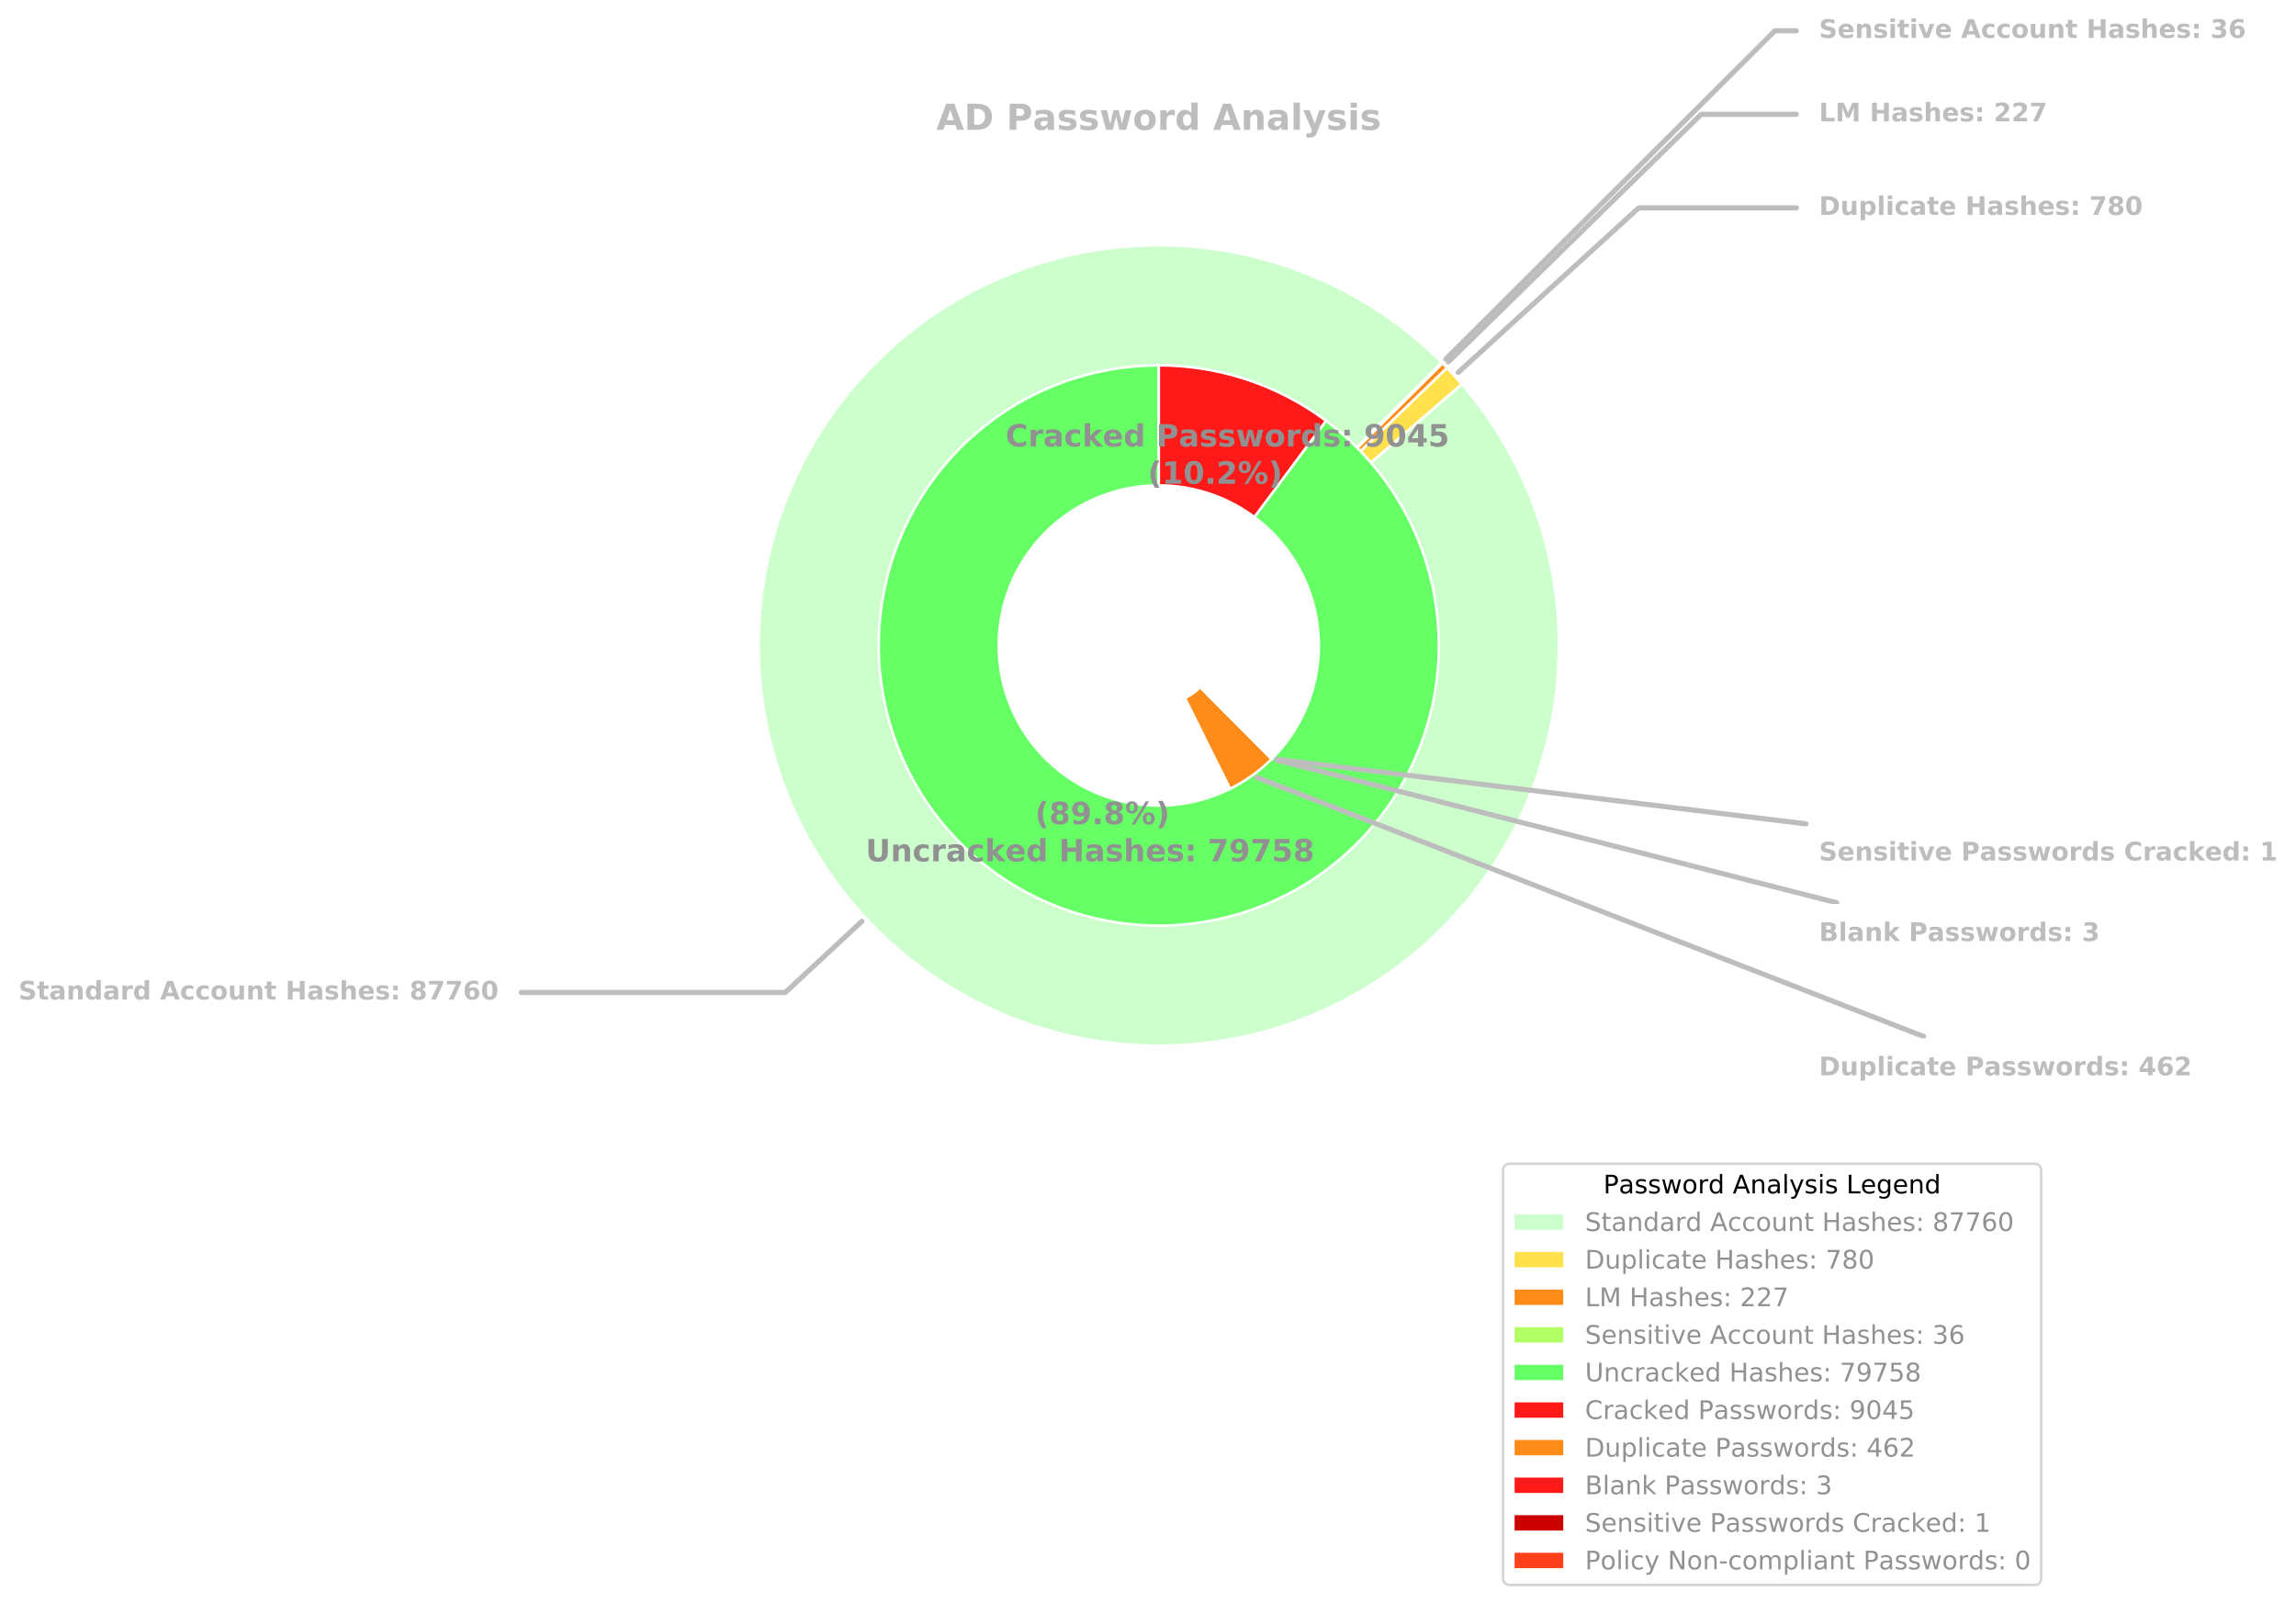 <?xml version="1.0" encoding="utf-8" standalone="no"?>
<!DOCTYPE svg PUBLIC "-//W3C//DTD SVG 1.1//EN"
  "http://www.w3.org/Graphics/SVG/1.1/DTD/svg11.dtd">
<!-- Created with matplotlib (https://matplotlib.org/) -->
<svg height="625.941pt" version="1.1" viewBox="0 0 896.526 625.941" width="896.526pt" xmlns="http://www.w3.org/2000/svg" xmlns:xlink="http://www.w3.org/1999/xlink">
 <defs>
  <style type="text/css">
*{stroke-linecap:butt;stroke-linejoin:round;white-space:pre;}
  </style>
 </defs>
 <g id="figure_1">
  <g id="patch_1">
   <path d="M 0 625.941 
L 896.526 625.941 
L 896.526 0 
L 0 0 
z
" style="fill:#ffffff;"/>
  </g>
  <g id="axes_1">
   <g id="patch_2">
    <path d="M 203.536 387.448 
L 306.624 387.448 
L 336.532 359.669 
" style="fill:none;stroke:#bdbdbd;stroke-linecap:round;stroke-width:2;"/>
   </g>
   <g id="text_1">
    <g id="patch_3">
     <path d="M 7.2 395.287 
L 194.68 395.287 
Q 197.68 395.287 197.68 392.287 
L 197.68 382.609 
Q 197.68 379.609 194.68 379.609 
L 7.2 379.609 
Q 4.2 379.609 4.2 382.609 
L 4.2 392.287 
Q 4.2 395.287 7.2 395.287 
z
" style="fill:#ffffff;stroke:#ffffff;stroke-linejoin:miter;stroke-width:7.72;"/>
    </g>
    <!-- Standard Account Hashes: 87760 -->
    <defs>
     <path d="M 59.906 70.609 
L 59.906 55.172 
Q 53.906 57.859 48.188 59.219 
Q 42.484 60.594 37.406 60.594 
Q 30.672 60.594 27.438 58.734 
Q 24.219 56.891 24.219 52.984 
Q 24.219 50.047 26.391 48.406 
Q 28.562 46.781 34.281 45.609 
L 42.281 44 
Q 54.438 41.547 59.562 36.562 
Q 64.703 31.594 64.703 22.406 
Q 64.703 10.359 57.547 4.469 
Q 50.391 -1.422 35.688 -1.422 
Q 28.766 -1.422 21.781 -0.094 
Q 14.797 1.219 7.812 3.812 
L 7.812 19.672 
Q 14.797 15.969 21.312 14.078 
Q 27.828 12.203 33.891 12.203 
Q 40.047 12.203 43.312 14.25 
Q 46.578 16.312 46.578 20.125 
Q 46.578 23.531 44.359 25.391 
Q 42.141 27.25 35.5 28.719 
L 28.219 30.328 
Q 17.281 32.672 12.219 37.797 
Q 7.172 42.922 7.172 51.609 
Q 7.172 62.5 14.203 68.359 
Q 21.234 74.219 34.422 74.219 
Q 40.438 74.219 46.781 73.312 
Q 53.125 72.406 59.906 70.609 
z
" id="DejaVuSans-Bold-83"/>
     <path d="M 27.484 70.219 
L 27.484 54.688 
L 45.516 54.688 
L 45.516 42.188 
L 27.484 42.188 
L 27.484 19 
Q 27.484 15.188 29 13.844 
Q 30.516 12.5 35.016 12.5 
L 44 12.5 
L 44 0 
L 29 0 
Q 18.656 0 14.328 4.312 
Q 10.016 8.641 10.016 19 
L 10.016 42.188 
L 1.312 42.188 
L 1.312 54.688 
L 10.016 54.688 
L 10.016 70.219 
z
" id="DejaVuSans-Bold-116"/>
     <path d="M 32.906 24.609 
Q 27.438 24.609 24.672 22.75 
Q 21.922 20.906 21.922 17.281 
Q 21.922 13.969 24.141 12.078 
Q 26.375 10.203 30.328 10.203 
Q 35.25 10.203 38.625 13.734 
Q 42 17.281 42 22.609 
L 42 24.609 
z
M 59.625 31.203 
L 59.625 0 
L 42 0 
L 42 8.109 
Q 38.484 3.125 34.078 0.844 
Q 29.688 -1.422 23.391 -1.422 
Q 14.891 -1.422 9.594 3.531 
Q 4.297 8.5 4.297 16.406 
Q 4.297 26.031 10.906 30.516 
Q 17.531 35.016 31.688 35.016 
L 42 35.016 
L 42 36.375 
Q 42 40.531 38.719 42.453 
Q 35.453 44.391 28.516 44.391 
Q 22.906 44.391 18.062 43.266 
Q 13.234 42.141 9.078 39.891 
L 9.078 53.219 
Q 14.703 54.594 20.359 55.297 
Q 26.031 56 31.688 56 
Q 46.484 56 53.047 50.172 
Q 59.625 44.344 59.625 31.203 
z
" id="DejaVuSans-Bold-97"/>
     <path d="M 63.375 33.297 
L 63.375 0 
L 45.797 0 
L 45.797 5.422 
L 45.797 25.484 
Q 45.797 32.562 45.484 35.25 
Q 45.172 37.938 44.391 39.203 
Q 43.359 40.922 41.594 41.875 
Q 39.844 42.828 37.594 42.828 
Q 32.125 42.828 29 38.594 
Q 25.875 34.375 25.875 26.906 
L 25.875 0 
L 8.406 0 
L 8.406 54.688 
L 25.875 54.688 
L 25.875 46.688 
Q 29.828 51.469 34.266 53.734 
Q 38.719 56 44.094 56 
Q 53.562 56 58.469 50.188 
Q 63.375 44.391 63.375 33.297 
z
" id="DejaVuSans-Bold-110"/>
     <path d="M 45.609 46.688 
L 45.609 75.984 
L 63.188 75.984 
L 63.188 0 
L 45.609 0 
L 45.609 7.906 
Q 42 3.078 37.641 0.828 
Q 33.297 -1.422 27.594 -1.422 
Q 17.484 -1.422 10.984 6.609 
Q 4.5 14.656 4.5 27.297 
Q 4.5 39.938 10.984 47.969 
Q 17.484 56 27.594 56 
Q 33.25 56 37.625 53.734 
Q 42 51.469 45.609 46.688 
z
M 34.078 11.281 
Q 39.703 11.281 42.656 15.375 
Q 45.609 19.484 45.609 27.297 
Q 45.609 35.109 42.656 39.203 
Q 39.703 43.312 34.078 43.312 
Q 28.516 43.312 25.562 39.203 
Q 22.609 35.109 22.609 27.297 
Q 22.609 19.484 25.562 15.375 
Q 28.516 11.281 34.078 11.281 
z
" id="DejaVuSans-Bold-100"/>
     <path d="M 49.031 39.797 
Q 46.734 40.875 44.453 41.375 
Q 42.188 41.891 39.891 41.891 
Q 33.156 41.891 29.516 37.562 
Q 25.875 33.25 25.875 25.203 
L 25.875 0 
L 8.406 0 
L 8.406 54.688 
L 25.875 54.688 
L 25.875 45.703 
Q 29.25 51.078 33.609 53.531 
Q 37.984 56 44.094 56 
Q 44.969 56 45.984 55.922 
Q 47.016 55.859 48.969 55.609 
z
" id="DejaVuSans-Bold-114"/>
     <path id="DejaVuSans-Bold-32"/>
     <path d="M 53.422 13.281 
L 24.031 13.281 
L 19.391 0 
L 0.484 0 
L 27.484 72.906 
L 49.906 72.906 
L 76.906 0 
L 58.016 0 
z
M 28.719 26.812 
L 48.688 26.812 
L 38.719 55.812 
z
" id="DejaVuSans-Bold-65"/>
     <path d="M 52.594 52.984 
L 52.594 38.719 
Q 49.031 41.156 45.438 42.328 
Q 41.844 43.5 37.984 43.5 
Q 30.672 43.5 26.594 39.234 
Q 22.516 34.969 22.516 27.297 
Q 22.516 19.625 26.594 15.344 
Q 30.672 11.078 37.984 11.078 
Q 42.094 11.078 45.781 12.297 
Q 49.469 13.531 52.594 15.922 
L 52.594 1.609 
Q 48.484 0.094 44.266 -0.656 
Q 40.047 -1.422 35.797 -1.422 
Q 21 -1.422 12.641 6.172 
Q 4.297 13.766 4.297 27.297 
Q 4.297 40.828 12.641 48.406 
Q 21 56 35.797 56 
Q 40.094 56 44.266 55.25 
Q 48.438 54.5 52.594 52.984 
z
" id="DejaVuSans-Bold-99"/>
     <path d="M 34.422 43.5 
Q 28.609 43.5 25.562 39.328 
Q 22.516 35.156 22.516 27.297 
Q 22.516 19.438 25.562 15.25 
Q 28.609 11.078 34.422 11.078 
Q 40.141 11.078 43.156 15.25 
Q 46.188 19.438 46.188 27.297 
Q 46.188 35.156 43.156 39.328 
Q 40.141 43.5 34.422 43.5 
z
M 34.422 56 
Q 48.531 56 56.469 48.375 
Q 64.406 40.766 64.406 27.297 
Q 64.406 13.812 56.469 6.188 
Q 48.531 -1.422 34.422 -1.422 
Q 20.266 -1.422 12.281 6.188 
Q 4.297 13.812 4.297 27.297 
Q 4.297 40.766 12.281 48.375 
Q 20.266 56 34.422 56 
z
" id="DejaVuSans-Bold-111"/>
     <path d="M 7.812 21.297 
L 7.812 54.688 
L 25.391 54.688 
L 25.391 49.219 
Q 25.391 44.781 25.344 38.062 
Q 25.297 31.344 25.297 29.109 
Q 25.297 22.516 25.641 19.609 
Q 25.984 16.703 26.812 15.375 
Q 27.875 13.672 29.609 12.734 
Q 31.344 11.812 33.594 11.812 
Q 39.062 11.812 42.188 16.016 
Q 45.312 20.219 45.312 27.688 
L 45.312 54.688 
L 62.797 54.688 
L 62.797 0 
L 45.312 0 
L 45.312 7.906 
Q 41.359 3.125 36.938 0.844 
Q 32.516 -1.422 27.203 -1.422 
Q 17.719 -1.422 12.766 4.391 
Q 7.812 10.203 7.812 21.297 
z
" id="DejaVuSans-Bold-117"/>
     <path d="M 9.188 72.906 
L 27.984 72.906 
L 27.984 45.125 
L 55.719 45.125 
L 55.719 72.906 
L 74.516 72.906 
L 74.516 0 
L 55.719 0 
L 55.719 30.906 
L 27.984 30.906 
L 27.984 0 
L 9.188 0 
z
" id="DejaVuSans-Bold-72"/>
     <path d="M 51.125 52.984 
L 51.125 39.703 
Q 45.516 42.047 40.281 43.219 
Q 35.062 44.391 30.422 44.391 
Q 25.438 44.391 23.016 43.141 
Q 20.609 41.891 20.609 39.312 
Q 20.609 37.203 22.438 36.078 
Q 24.266 34.969 29 34.422 
L 32.078 33.984 
Q 45.516 32.281 50.141 28.375 
Q 54.781 24.469 54.781 16.109 
Q 54.781 7.375 48.328 2.969 
Q 41.891 -1.422 29.109 -1.422 
Q 23.688 -1.422 17.891 -0.562 
Q 12.109 0.297 6 2 
L 6 15.281 
Q 11.234 12.75 16.719 11.469 
Q 22.219 10.203 27.875 10.203 
Q 33.016 10.203 35.594 11.609 
Q 38.188 13.031 38.188 15.828 
Q 38.188 18.172 36.406 19.312 
Q 34.625 20.453 29.297 21.094 
L 26.219 21.484 
Q 14.547 22.953 9.859 26.906 
Q 5.172 30.859 5.172 38.922 
Q 5.172 47.609 11.125 51.797 
Q 17.094 56 29.391 56 
Q 34.234 56 39.547 55.266 
Q 44.875 54.547 51.125 52.984 
z
" id="DejaVuSans-Bold-115"/>
     <path d="M 63.375 33.297 
L 63.375 0 
L 45.797 0 
L 45.797 5.422 
L 45.797 25.391 
Q 45.797 32.562 45.484 35.25 
Q 45.172 37.938 44.391 39.203 
Q 43.359 40.922 41.594 41.875 
Q 39.844 42.828 37.594 42.828 
Q 32.125 42.828 29 38.594 
Q 25.875 34.375 25.875 26.906 
L 25.875 0 
L 8.406 0 
L 8.406 75.984 
L 25.875 75.984 
L 25.875 46.688 
Q 29.828 51.469 34.266 53.734 
Q 38.719 56 44.094 56 
Q 53.562 56 58.469 50.188 
Q 63.375 44.391 63.375 33.297 
z
" id="DejaVuSans-Bold-104"/>
     <path d="M 62.984 27.484 
L 62.984 22.516 
L 22.125 22.516 
Q 22.75 16.359 26.562 13.281 
Q 30.375 10.203 37.203 10.203 
Q 42.719 10.203 48.5 11.844 
Q 54.297 13.484 60.406 16.797 
L 60.406 3.328 
Q 54.203 0.984 48 -0.219 
Q 41.797 -1.422 35.594 -1.422 
Q 20.75 -1.422 12.516 6.125 
Q 4.297 13.672 4.297 27.297 
Q 4.297 40.672 12.375 48.328 
Q 20.453 56 34.625 56 
Q 47.516 56 55.25 48.234 
Q 62.984 40.484 62.984 27.484 
z
M 45.016 33.297 
Q 45.016 38.281 42.109 41.328 
Q 39.203 44.391 34.516 44.391 
Q 29.438 44.391 26.266 41.531 
Q 23.094 38.672 22.312 33.297 
z
" id="DejaVuSans-Bold-101"/>
     <path d="M 11.188 54.688 
L 28.812 54.688 
L 28.812 35.797 
L 11.188 35.797 
z
M 11.188 18.891 
L 28.812 18.891 
L 28.812 0 
L 11.188 0 
z
" id="DejaVuSans-Bold-58"/>
     <path d="M 34.812 32.625 
Q 29.547 32.625 26.703 29.734 
Q 23.875 26.859 23.875 21.484 
Q 23.875 16.109 26.703 13.25 
Q 29.547 10.406 34.812 10.406 
Q 40.047 10.406 42.828 13.25 
Q 45.609 16.109 45.609 21.484 
Q 45.609 26.906 42.828 29.766 
Q 40.047 32.625 34.812 32.625 
z
M 21.094 38.812 
Q 14.453 40.828 11.078 44.969 
Q 7.719 49.125 7.719 55.328 
Q 7.719 64.547 14.594 69.375 
Q 21.484 74.219 34.812 74.219 
Q 48.047 74.219 54.922 69.406 
Q 61.812 64.594 61.812 55.328 
Q 61.812 49.125 58.422 44.969 
Q 55.031 40.828 48.391 38.812 
Q 55.812 36.766 59.594 32.156 
Q 63.375 27.547 63.375 20.516 
Q 63.375 9.672 56.172 4.125 
Q 48.969 -1.422 34.812 -1.422 
Q 20.609 -1.422 13.359 4.125 
Q 6.109 9.672 6.109 20.516 
Q 6.109 27.547 9.891 32.156 
Q 13.672 36.766 21.094 38.812 
z
M 25.484 53.422 
Q 25.484 49.078 27.906 46.734 
Q 30.328 44.391 34.812 44.391 
Q 39.203 44.391 41.594 46.734 
Q 44 49.078 44 53.422 
Q 44 57.766 41.594 60.078 
Q 39.203 62.406 34.812 62.406 
Q 30.328 62.406 27.906 60.062 
Q 25.484 57.719 25.484 53.422 
z
" id="DejaVuSans-Bold-56"/>
     <path d="M 6.688 72.906 
L 61.625 72.906 
L 61.625 62.312 
L 33.203 0 
L 14.891 0 
L 41.797 59.078 
L 6.688 59.078 
z
" id="DejaVuSans-Bold-55"/>
     <path d="M 36.188 35.984 
Q 31.25 35.984 28.781 32.781 
Q 26.312 29.594 26.312 23.188 
Q 26.312 16.797 28.781 13.594 
Q 31.25 10.406 36.188 10.406 
Q 41.156 10.406 43.625 13.594 
Q 46.094 16.797 46.094 23.188 
Q 46.094 29.594 43.625 32.781 
Q 41.156 35.984 36.188 35.984 
z
M 59.422 71 
L 59.422 57.516 
Q 54.781 59.719 50.672 60.766 
Q 46.578 61.812 42.672 61.812 
Q 34.281 61.812 29.594 57.141 
Q 24.906 52.484 24.125 43.312 
Q 27.344 45.703 31.094 46.891 
Q 34.859 48.094 39.312 48.094 
Q 50.484 48.094 57.344 41.547 
Q 64.203 35.016 64.203 24.422 
Q 64.203 12.703 56.531 5.641 
Q 48.875 -1.422 35.984 -1.422 
Q 21.781 -1.422 13.984 8.172 
Q 6.203 17.781 6.203 35.406 
Q 6.203 53.469 15.312 63.797 
Q 24.422 74.125 40.281 74.125 
Q 45.312 74.125 50.047 73.344 
Q 54.781 72.562 59.422 71 
z
" id="DejaVuSans-Bold-54"/>
     <path d="M 46 36.531 
Q 46 50.203 43.438 55.781 
Q 40.875 61.375 34.812 61.375 
Q 28.766 61.375 26.172 55.781 
Q 23.578 50.203 23.578 36.531 
Q 23.578 22.703 26.172 17.031 
Q 28.766 11.375 34.812 11.375 
Q 40.828 11.375 43.406 17.031 
Q 46 22.703 46 36.531 
z
M 64.797 36.375 
Q 64.797 18.266 56.984 8.422 
Q 49.172 -1.422 34.812 -1.422 
Q 20.406 -1.422 12.594 8.422 
Q 4.781 18.266 4.781 36.375 
Q 4.781 54.547 12.594 64.375 
Q 20.406 74.219 34.812 74.219 
Q 49.172 74.219 56.984 64.375 
Q 64.797 54.547 64.797 36.375 
z
" id="DejaVuSans-Bold-48"/>
    </defs>
    <g style="fill:#bdbdbd;" transform="translate(7.2 390.207)scale(0.1 -0.1)">
     <use xlink:href="#DejaVuSans-Bold-83"/>
     <use x="72.021" xlink:href="#DejaVuSans-Bold-116"/>
     <use x="119.824" xlink:href="#DejaVuSans-Bold-97"/>
     <use x="187.305" xlink:href="#DejaVuSans-Bold-110"/>
     <use x="258.496" xlink:href="#DejaVuSans-Bold-100"/>
     <use x="330.078" xlink:href="#DejaVuSans-Bold-97"/>
     <use x="397.559" xlink:href="#DejaVuSans-Bold-114"/>
     <use x="446.875" xlink:href="#DejaVuSans-Bold-100"/>
     <use x="518.457" xlink:href="#DejaVuSans-Bold-32"/>
     <use x="553.271" xlink:href="#DejaVuSans-Bold-65"/>
     <use x="630.664" xlink:href="#DejaVuSans-Bold-99"/>
     <use x="689.941" xlink:href="#DejaVuSans-Bold-99"/>
     <use x="749.219" xlink:href="#DejaVuSans-Bold-111"/>
     <use x="817.92" xlink:href="#DejaVuSans-Bold-117"/>
     <use x="889.111" xlink:href="#DejaVuSans-Bold-110"/>
     <use x="960.303" xlink:href="#DejaVuSans-Bold-116"/>
     <use x="1008.105" xlink:href="#DejaVuSans-Bold-32"/>
     <use x="1042.92" xlink:href="#DejaVuSans-Bold-72"/>
     <use x="1126.611" xlink:href="#DejaVuSans-Bold-97"/>
     <use x="1194.092" xlink:href="#DejaVuSans-Bold-115"/>
     <use x="1253.613" xlink:href="#DejaVuSans-Bold-104"/>
     <use x="1324.805" xlink:href="#DejaVuSans-Bold-101"/>
     <use x="1392.627" xlink:href="#DejaVuSans-Bold-115"/>
     <use x="1452.148" xlink:href="#DejaVuSans-Bold-58"/>
     <use x="1492.139" xlink:href="#DejaVuSans-Bold-32"/>
     <use x="1526.953" xlink:href="#DejaVuSans-Bold-56"/>
     <use x="1596.533" xlink:href="#DejaVuSans-Bold-55"/>
     <use x="1666.113" xlink:href="#DejaVuSans-Bold-55"/>
     <use x="1735.693" xlink:href="#DejaVuSans-Bold-54"/>
     <use x="1805.273" xlink:href="#DejaVuSans-Bold-48"/>
    </g>
   </g>
   <g id="patch_4">
    <path d="M 701.413 81.139 
L 639.882 81.139 
L 569.416 145.376 
" style="fill:none;stroke:#bdbdbd;stroke-linecap:round;stroke-width:2;"/>
   </g>
   <g id="text_2">
    <g id="patch_5">
     <path d="M 710.272 88.978 
L 836.701 88.978 
Q 839.701 88.978 839.701 85.978 
L 839.701 76.3 
Q 839.701 73.3 836.701 73.3 
L 710.272 73.3 
Q 707.272 73.3 707.272 76.3 
L 707.272 85.978 
Q 707.272 88.978 710.272 88.978 
z
" style="fill:#ffffff;stroke:#ffffff;stroke-linejoin:miter;stroke-width:7.72;"/>
    </g>
    <!-- Duplicate Hashes: 780 -->
    <defs>
     <path d="M 27.984 58.688 
L 27.984 14.203 
L 34.719 14.203 
Q 46.234 14.203 52.312 19.922 
Q 58.406 25.641 58.406 36.531 
Q 58.406 47.359 52.344 53.016 
Q 46.297 58.688 34.719 58.688 
z
M 9.188 72.906 
L 29 72.906 
Q 45.609 72.906 53.734 70.531 
Q 61.859 68.172 67.672 62.5 
Q 72.797 57.562 75.281 51.109 
Q 77.781 44.672 77.781 36.531 
Q 77.781 28.266 75.281 21.797 
Q 72.797 15.328 67.672 10.406 
Q 61.812 4.734 53.609 2.359 
Q 45.406 0 29 0 
L 9.188 0 
z
" id="DejaVuSans-Bold-68"/>
     <path d="M 25.875 7.906 
L 25.875 -20.797 
L 8.406 -20.797 
L 8.406 54.688 
L 25.875 54.688 
L 25.875 46.688 
Q 29.5 51.469 33.891 53.734 
Q 38.281 56 44 56 
Q 54.109 56 60.594 47.969 
Q 67.094 39.938 67.094 27.297 
Q 67.094 14.656 60.594 6.609 
Q 54.109 -1.422 44 -1.422 
Q 38.281 -1.422 33.891 0.844 
Q 29.5 3.125 25.875 7.906 
z
M 37.5 43.312 
Q 31.891 43.312 28.875 39.188 
Q 25.875 35.062 25.875 27.297 
Q 25.875 19.531 28.875 15.406 
Q 31.891 11.281 37.5 11.281 
Q 43.109 11.281 46.062 15.375 
Q 49.031 19.484 49.031 27.297 
Q 49.031 35.109 46.062 39.203 
Q 43.109 43.312 37.5 43.312 
z
" id="DejaVuSans-Bold-112"/>
     <path d="M 8.406 75.984 
L 25.875 75.984 
L 25.875 0 
L 8.406 0 
z
" id="DejaVuSans-Bold-108"/>
     <path d="M 8.406 54.688 
L 25.875 54.688 
L 25.875 0 
L 8.406 0 
z
M 8.406 75.984 
L 25.875 75.984 
L 25.875 61.719 
L 8.406 61.719 
z
" id="DejaVuSans-Bold-105"/>
    </defs>
    <g style="fill:#bdbdbd;" transform="translate(710.272 83.898)scale(0.1 -0.1)">
     <use xlink:href="#DejaVuSans-Bold-68"/>
     <use x="83.008" xlink:href="#DejaVuSans-Bold-117"/>
     <use x="154.199" xlink:href="#DejaVuSans-Bold-112"/>
     <use x="225.781" xlink:href="#DejaVuSans-Bold-108"/>
     <use x="260.059" xlink:href="#DejaVuSans-Bold-105"/>
     <use x="294.336" xlink:href="#DejaVuSans-Bold-99"/>
     <use x="353.613" xlink:href="#DejaVuSans-Bold-97"/>
     <use x="421.094" xlink:href="#DejaVuSans-Bold-116"/>
     <use x="468.896" xlink:href="#DejaVuSans-Bold-101"/>
     <use x="536.719" xlink:href="#DejaVuSans-Bold-32"/>
     <use x="571.533" xlink:href="#DejaVuSans-Bold-72"/>
     <use x="655.225" xlink:href="#DejaVuSans-Bold-97"/>
     <use x="722.705" xlink:href="#DejaVuSans-Bold-115"/>
     <use x="782.227" xlink:href="#DejaVuSans-Bold-104"/>
     <use x="853.418" xlink:href="#DejaVuSans-Bold-101"/>
     <use x="921.24" xlink:href="#DejaVuSans-Bold-115"/>
     <use x="980.762" xlink:href="#DejaVuSans-Bold-58"/>
     <use x="1020.752" xlink:href="#DejaVuSans-Bold-32"/>
     <use x="1055.566" xlink:href="#DejaVuSans-Bold-55"/>
     <use x="1125.146" xlink:href="#DejaVuSans-Bold-56"/>
     <use x="1194.727" xlink:href="#DejaVuSans-Bold-48"/>
    </g>
   </g>
   <g id="patch_6">
    <path d="M 701.407 44.631 
L 664.259 44.631 
L 565.544 141.28 
" style="fill:none;stroke:#bdbdbd;stroke-linecap:round;stroke-width:2;"/>
   </g>
   <g id="text_3">
    <g id="patch_7">
     <path d="M 710.272 52.47 
L 799.351 52.47 
Q 802.351 52.47 802.351 49.47 
L 802.351 39.792 
Q 802.351 36.792 799.351 36.792 
L 710.272 36.792 
Q 707.272 36.792 707.272 39.792 
L 707.272 49.47 
Q 707.272 52.47 710.272 52.47 
z
" style="fill:#ffffff;stroke:#ffffff;stroke-linejoin:miter;stroke-width:7.72;"/>
    </g>
    <!-- LM Hashes: 227 -->
    <defs>
     <path d="M 9.188 72.906 
L 27.984 72.906 
L 27.984 14.203 
L 60.984 14.203 
L 60.984 0 
L 9.188 0 
z
" id="DejaVuSans-Bold-76"/>
     <path d="M 9.188 72.906 
L 33.109 72.906 
L 49.703 33.891 
L 66.406 72.906 
L 90.281 72.906 
L 90.281 0 
L 72.516 0 
L 72.516 53.328 
L 55.719 14.016 
L 43.797 14.016 
L 27 53.328 
L 27 0 
L 9.188 0 
z
" id="DejaVuSans-Bold-77"/>
     <path d="M 28.812 13.812 
L 60.891 13.812 
L 60.891 0 
L 7.906 0 
L 7.906 13.812 
L 34.516 37.312 
Q 38.094 40.531 39.797 43.609 
Q 41.5 46.688 41.5 50 
Q 41.5 55.125 38.062 58.25 
Q 34.625 61.375 28.906 61.375 
Q 24.516 61.375 19.281 59.5 
Q 14.062 57.625 8.109 53.906 
L 8.109 69.922 
Q 14.453 72.016 20.656 73.109 
Q 26.859 74.219 32.812 74.219 
Q 45.906 74.219 53.156 68.453 
Q 60.406 62.703 60.406 52.391 
Q 60.406 46.438 57.328 41.281 
Q 54.25 36.141 44.391 27.484 
z
" id="DejaVuSans-Bold-50"/>
    </defs>
    <g style="fill:#bdbdbd;" transform="translate(710.272 47.391)scale(0.1 -0.1)">
     <use xlink:href="#DejaVuSans-Bold-76"/>
     <use x="63.721" xlink:href="#DejaVuSans-Bold-77"/>
     <use x="163.232" xlink:href="#DejaVuSans-Bold-32"/>
     <use x="198.047" xlink:href="#DejaVuSans-Bold-72"/>
     <use x="281.738" xlink:href="#DejaVuSans-Bold-97"/>
     <use x="349.219" xlink:href="#DejaVuSans-Bold-115"/>
     <use x="408.74" xlink:href="#DejaVuSans-Bold-104"/>
     <use x="479.932" xlink:href="#DejaVuSans-Bold-101"/>
     <use x="547.754" xlink:href="#DejaVuSans-Bold-115"/>
     <use x="607.275" xlink:href="#DejaVuSans-Bold-58"/>
     <use x="647.266" xlink:href="#DejaVuSans-Bold-32"/>
     <use x="682.08" xlink:href="#DejaVuSans-Bold-50"/>
     <use x="751.66" xlink:href="#DejaVuSans-Bold-50"/>
     <use x="821.24" xlink:href="#DejaVuSans-Bold-55"/>
    </g>
   </g>
   <g id="patch_8">
    <path d="M 701.412 12.039 
L 693.03 12.039 
L 564.512 140.23 
" style="fill:none;stroke:#bdbdbd;stroke-linecap:round;stroke-width:2;"/>
   </g>
   <g id="text_4">
    <g id="patch_9">
     <path d="M 710.272 19.878 
L 877.026 19.878 
Q 880.026 19.878 880.026 16.878 
L 880.026 7.2 
Q 880.026 4.2 877.026 4.2 
L 710.272 4.2 
Q 707.272 4.2 707.272 7.2 
L 707.272 16.878 
Q 707.272 19.878 710.272 19.878 
z
" style="fill:#ffffff;stroke:#ffffff;stroke-linejoin:miter;stroke-width:7.72;"/>
    </g>
    <!-- Sensitive Account Hashes: 36 -->
    <defs>
     <path d="M 1.516 54.688 
L 19 54.688 
L 32.625 16.891 
L 46.188 54.688 
L 63.719 54.688 
L 42.188 0 
L 23 0 
z
" id="DejaVuSans-Bold-118"/>
     <path d="M 46.578 39.312 
Q 53.953 37.406 57.781 32.688 
Q 61.625 27.984 61.625 20.703 
Q 61.625 9.859 53.312 4.219 
Q 45.016 -1.422 29.109 -1.422 
Q 23.484 -1.422 17.844 -0.516 
Q 12.203 0.391 6.688 2.203 
L 6.688 16.703 
Q 11.969 14.062 17.156 12.719 
Q 22.359 11.375 27.391 11.375 
Q 34.859 11.375 38.844 13.953 
Q 42.828 16.547 42.828 21.391 
Q 42.828 26.375 38.75 28.938 
Q 34.672 31.5 26.703 31.5 
L 19.188 31.5 
L 19.188 43.609 
L 27.094 43.609 
Q 34.188 43.609 37.641 45.828 
Q 41.109 48.047 41.109 52.594 
Q 41.109 56.781 37.734 59.078 
Q 34.375 61.375 28.219 61.375 
Q 23.688 61.375 19.047 60.344 
Q 14.406 59.328 9.812 57.328 
L 9.812 71.094 
Q 15.375 72.656 20.844 73.438 
Q 26.312 74.219 31.594 74.219 
Q 45.797 74.219 52.844 69.547 
Q 59.906 64.891 59.906 55.516 
Q 59.906 49.125 56.531 45.047 
Q 53.172 40.969 46.578 39.312 
z
" id="DejaVuSans-Bold-51"/>
    </defs>
    <g style="fill:#bdbdbd;" transform="translate(710.272 14.798)scale(0.1 -0.1)">
     <use xlink:href="#DejaVuSans-Bold-83"/>
     <use x="72.021" xlink:href="#DejaVuSans-Bold-101"/>
     <use x="139.844" xlink:href="#DejaVuSans-Bold-110"/>
     <use x="211.035" xlink:href="#DejaVuSans-Bold-115"/>
     <use x="270.557" xlink:href="#DejaVuSans-Bold-105"/>
     <use x="304.834" xlink:href="#DejaVuSans-Bold-116"/>
     <use x="352.637" xlink:href="#DejaVuSans-Bold-105"/>
     <use x="386.914" xlink:href="#DejaVuSans-Bold-118"/>
     <use x="452.1" xlink:href="#DejaVuSans-Bold-101"/>
     <use x="519.922" xlink:href="#DejaVuSans-Bold-32"/>
     <use x="554.736" xlink:href="#DejaVuSans-Bold-65"/>
     <use x="632.129" xlink:href="#DejaVuSans-Bold-99"/>
     <use x="691.406" xlink:href="#DejaVuSans-Bold-99"/>
     <use x="750.684" xlink:href="#DejaVuSans-Bold-111"/>
     <use x="819.385" xlink:href="#DejaVuSans-Bold-117"/>
     <use x="890.576" xlink:href="#DejaVuSans-Bold-110"/>
     <use x="961.768" xlink:href="#DejaVuSans-Bold-116"/>
     <use x="1009.57" xlink:href="#DejaVuSans-Bold-32"/>
     <use x="1044.385" xlink:href="#DejaVuSans-Bold-72"/>
     <use x="1128.076" xlink:href="#DejaVuSans-Bold-97"/>
     <use x="1195.557" xlink:href="#DejaVuSans-Bold-115"/>
     <use x="1255.078" xlink:href="#DejaVuSans-Bold-104"/>
     <use x="1326.27" xlink:href="#DejaVuSans-Bold-101"/>
     <use x="1394.092" xlink:href="#DejaVuSans-Bold-115"/>
     <use x="1453.613" xlink:href="#DejaVuSans-Bold-58"/>
     <use x="1493.604" xlink:href="#DejaVuSans-Bold-32"/>
     <use x="1528.418" xlink:href="#DejaVuSans-Bold-51"/>
     <use x="1597.998" xlink:href="#DejaVuSans-Bold-54"/>
    </g>
   </g>
   <g id="patch_10">
    <path d="M 562.954 141.503 
C 548.618 127.166 531.627 115.757 512.931 107.912 
C 494.236 100.067 474.191 95.935 453.917 95.748 
C 433.643 95.561 413.525 99.322 394.688 106.821 
C 375.851 114.32 358.653 125.414 344.054 139.484 
C 329.456 153.553 317.735 170.331 309.546 188.878 
C 301.357 207.426 296.857 227.391 296.296 247.658 
C 295.735 267.925 299.124 288.109 306.274 307.081 
C 313.424 326.053 324.199 343.453 337.997 358.309 
C 351.795 373.164 368.353 385.193 386.747 393.723 
C 405.14 402.252 425.019 407.12 445.272 408.055 
C 465.525 408.99 485.768 405.974 504.869 399.175 
C 523.97 392.376 541.566 381.923 556.673 368.402 
C 571.781 354.881 584.113 338.547 592.98 320.314 
C 601.848 302.081 607.082 282.296 608.39 262.063 
C 609.698 241.83 607.056 221.535 600.611 202.312 
C 594.165 183.089 584.039 165.304 570.799 149.949 
L 452.476 251.981 
L 562.954 141.503 
z
" style="fill:#ccffcc;stroke:#ffffff;stroke-linejoin:miter;"/>
   </g>
   <g id="patch_11">
    <path d="M 570.799 149.949 
C 569.86 148.861 568.907 147.785 567.939 146.723 
C 566.971 145.661 565.988 144.613 564.991 143.578 
L 452.476 251.981 
L 570.799 149.949 
z
" style="fill:#ffe14d;stroke:#ffffff;stroke-linejoin:miter;"/>
   </g>
   <g id="patch_12">
    <path d="M 564.991 143.578 
C 564.7 143.277 564.409 142.977 564.116 142.678 
C 563.824 142.379 563.53 142.081 563.235 141.785 
L 452.476 251.981 
L 564.991 143.578 
z
" style="fill:#ff8c19;stroke:#ffffff;stroke-linejoin:miter;"/>
   </g>
   <g id="patch_13">
    <path d="M 563.235 141.785 
C 563.188 141.738 563.142 141.691 563.095 141.644 
C 563.048 141.597 563.001 141.55 562.954 141.503 
L 452.476 251.981 
L 563.235 141.785 
z
" style="fill:#b3ff66;stroke:#ffffff;stroke-linejoin:miter;"/>
   </g>
   <g id="patch_14">
    <path d="M 452.476 142.613 
C 439.584 142.613 426.794 144.893 414.696 149.346 
C 402.599 153.799 391.383 160.356 381.568 168.714 
C 371.753 177.072 363.493 187.1 357.17 198.333 
C 350.846 209.567 346.558 221.831 344.504 234.558 
C 342.451 247.284 342.663 260.274 345.132 272.927 
C 347.601 285.58 352.288 297.697 358.975 308.718 
C 365.663 319.739 374.247 329.491 384.33 337.524 
C 394.413 345.556 405.837 351.743 418.074 355.798 
C 430.311 359.853 443.169 361.712 456.053 361.291 
C 468.937 360.869 481.646 358.173 493.592 353.326 
C 505.538 348.48 516.533 341.559 526.069 332.885 
C 535.605 324.21 543.533 313.918 549.486 302.483 
C 555.438 291.048 559.323 278.651 560.959 265.864 
C 562.595 253.077 561.958 240.101 559.077 227.536 
C 556.195 214.97 551.115 203.013 544.07 192.217 
C 537.026 181.42 528.128 171.954 517.787 164.256 
L 452.476 251.981 
L 452.476 142.613 
z
" style="fill:#66ff66;stroke:#ffffff;stroke-linejoin:miter;"/>
   </g>
   <g id="patch_15">
    <path d="M 517.787 164.256 
C 508.41 157.275 497.975 151.842 486.878 148.165 
C 475.781 144.488 464.166 142.613 452.476 142.613 
L 452.476 251.981 
L 517.787 164.256 
z
" style="fill:#ff1919;stroke:#ffffff;stroke-linejoin:miter;"/>
   </g>
   <g id="patch_16">
    <path d="M 496.667 296.173 
C 502.169 290.67 506.596 284.188 509.719 277.061 
C 512.842 269.933 514.606 262.285 514.921 254.509 
C 515.235 246.734 514.095 238.968 511.559 231.611 
C 509.023 224.255 505.134 217.436 500.095 211.507 
C 495.055 205.578 488.952 200.642 482.1 196.953 
C 475.249 193.264 467.768 190.887 460.044 189.945 
C 452.319 189.003 444.486 189.511 436.949 191.445 
C 429.411 193.378 422.301 196.702 415.983 201.246 
C 409.666 205.79 404.253 211.474 400.022 218.005 
C 395.792 224.536 392.818 231.8 391.254 239.423 
C 389.691 247.046 389.565 254.894 390.882 262.564 
C 392.2 270.233 394.938 277.589 398.957 284.253 
C 402.975 290.917 408.202 296.772 414.37 301.516 
C 420.538 306.261 427.538 309.812 435.01 311.987 
C 442.481 314.162 450.294 314.922 458.044 314.229 
C 465.795 313.535 473.348 311.4 480.315 307.934 
L 452.476 251.981 
L 496.667 296.173 
z
" style="fill:#ffffff;stroke:#ffffff;stroke-linejoin:miter;"/>
   </g>
   <g id="patch_17">
    <path d="M 480.315 307.934 
C 483.31 306.444 486.18 304.716 488.898 302.767 
C 491.615 300.818 494.173 298.654 496.544 296.295 
L 452.476 251.981 
L 480.315 307.934 
z
" style="fill:#ff8c19;stroke:#ffffff;stroke-linejoin:miter;"/>
   </g>
   <g id="patch_18">
    <path d="M 496.544 296.295 
C 496.559 296.28 496.575 296.265 496.59 296.249 
C 496.606 296.234 496.621 296.219 496.636 296.203 
L 452.476 251.981 
L 496.544 296.295 
z
" style="fill:#ff1919;stroke:#ffffff;stroke-linejoin:miter;"/>
   </g>
   <g id="patch_19">
    <path d="M 496.636 296.203 
C 496.641 296.198 496.647 296.193 496.652 296.188 
C 496.657 296.183 496.662 296.178 496.667 296.173 
L 452.476 251.981 
L 496.636 296.203 
z
" style="fill:#cc0000;stroke:#ffffff;stroke-linejoin:miter;"/>
   </g>
   <g id="patch_20">
    <path d="M 496.667 296.173 
C 496.667 296.173 496.667 296.173 496.667 296.173 
L 452.476 251.981 
L 496.667 296.173 
z
" style="fill:#ff4019;stroke:#ffffff;stroke-linejoin:miter;"/>
   </g>
   <g id="patch_21">
    <path clip-path="url(#p66588e3be0)" d="M 452.476 275.417 
C 458.691 275.417 464.653 272.948 469.047 268.553 
C 473.442 264.158 475.912 258.197 475.912 251.981 
C 475.912 245.766 473.442 239.804 469.047 235.41 
C 464.653 231.015 458.691 228.545 452.476 228.545 
C 446.26 228.545 440.299 231.015 435.904 235.41 
C 431.509 239.804 429.04 245.766 429.04 251.981 
C 429.04 258.197 431.509 264.158 435.904 268.553 
C 440.299 272.948 446.26 275.417 452.476 275.417 
z
" style="fill:#ffffff;"/>
   </g>
   <g id="matplotlib.axis_1"/>
   <g id="matplotlib.axis_2"/>
   <g id="text_5">
    <!-- Uncracked Hashes: 79758 -->
    <defs>
     <path d="M 9.188 72.906 
L 27.984 72.906 
L 27.984 29.203 
Q 27.984 20.172 30.938 16.281 
Q 33.891 12.406 40.578 12.406 
Q 47.312 12.406 50.266 16.281 
Q 53.219 20.172 53.219 29.203 
L 53.219 72.906 
L 72.016 72.906 
L 72.016 29.203 
Q 72.016 13.719 64.25 6.141 
Q 56.5 -1.422 40.578 -1.422 
Q 24.703 -1.422 16.938 6.141 
Q 9.188 13.719 9.188 29.203 
z
" id="DejaVuSans-Bold-85"/>
     <path d="M 8.406 75.984 
L 25.875 75.984 
L 25.875 34.625 
L 46 54.688 
L 66.312 54.688 
L 39.594 29.594 
L 68.406 0 
L 47.219 0 
L 25.875 22.797 
L 25.875 0 
L 8.406 0 
z
" id="DejaVuSans-Bold-107"/>
     <path d="M 10.016 1.609 
L 10.016 15.094 
Q 14.5 12.984 18.594 11.938 
Q 22.703 10.891 26.703 10.891 
Q 35.109 10.891 39.797 15.547 
Q 44.484 20.219 45.312 29.391 
Q 42 26.953 38.234 25.734 
Q 34.469 24.516 30.078 24.516 
Q 18.891 24.516 12.031 31.031 
Q 5.172 37.547 5.172 48.188 
Q 5.172 59.969 12.812 67.047 
Q 20.453 74.125 33.297 74.125 
Q 47.562 74.125 55.375 64.5 
Q 63.188 54.891 63.188 37.312 
Q 63.188 19.234 54.047 8.906 
Q 44.922 -1.422 29 -1.422 
Q 23.875 -1.422 19.188 -0.656 
Q 14.5 0.094 10.016 1.609 
z
M 33.203 36.719 
Q 38.141 36.719 40.625 39.906 
Q 43.109 43.109 43.109 49.516 
Q 43.109 55.859 40.625 59.078 
Q 38.141 62.312 33.203 62.312 
Q 28.266 62.312 25.781 59.078 
Q 23.297 55.859 23.297 49.516 
Q 23.297 43.109 25.781 39.906 
Q 28.266 36.719 33.203 36.719 
z
" id="DejaVuSans-Bold-57"/>
     <path d="M 10.594 72.906 
L 57.328 72.906 
L 57.328 59.078 
L 25.594 59.078 
L 25.594 47.797 
Q 27.734 48.391 29.906 48.703 
Q 32.078 49.031 34.422 49.031 
Q 47.75 49.031 55.172 42.359 
Q 62.594 35.688 62.594 23.781 
Q 62.594 11.969 54.516 5.266 
Q 46.438 -1.422 32.078 -1.422 
Q 25.875 -1.422 19.797 -0.219 
Q 13.719 0.984 7.719 3.422 
L 7.719 18.219 
Q 13.672 14.797 19.016 13.078 
Q 24.359 11.375 29.109 11.375 
Q 35.938 11.375 39.859 14.719 
Q 43.797 18.062 43.797 23.781 
Q 43.797 29.547 39.859 32.859 
Q 35.938 36.188 29.109 36.188 
Q 25.047 36.188 20.453 35.125 
Q 15.875 34.078 10.594 31.891 
z
" id="DejaVuSans-Bold-53"/>
    </defs>
    <g style="fill:#919191;" transform="translate(338.021 336.269)scale(0.12 -0.12)">
     <use xlink:href="#DejaVuSans-Bold-85"/>
     <use x="81.201" xlink:href="#DejaVuSans-Bold-110"/>
     <use x="152.393" xlink:href="#DejaVuSans-Bold-99"/>
     <use x="211.67" xlink:href="#DejaVuSans-Bold-114"/>
     <use x="260.986" xlink:href="#DejaVuSans-Bold-97"/>
     <use x="328.467" xlink:href="#DejaVuSans-Bold-99"/>
     <use x="387.744" xlink:href="#DejaVuSans-Bold-107"/>
     <use x="454.217" xlink:href="#DejaVuSans-Bold-101"/>
     <use x="522.039" xlink:href="#DejaVuSans-Bold-100"/>
     <use x="593.621" xlink:href="#DejaVuSans-Bold-32"/>
     <use x="628.436" xlink:href="#DejaVuSans-Bold-72"/>
     <use x="712.127" xlink:href="#DejaVuSans-Bold-97"/>
     <use x="779.607" xlink:href="#DejaVuSans-Bold-115"/>
     <use x="839.129" xlink:href="#DejaVuSans-Bold-104"/>
     <use x="910.32" xlink:href="#DejaVuSans-Bold-101"/>
     <use x="978.143" xlink:href="#DejaVuSans-Bold-115"/>
     <use x="1037.664" xlink:href="#DejaVuSans-Bold-58"/>
     <use x="1077.654" xlink:href="#DejaVuSans-Bold-32"/>
     <use x="1112.469" xlink:href="#DejaVuSans-Bold-55"/>
     <use x="1182.049" xlink:href="#DejaVuSans-Bold-57"/>
     <use x="1251.629" xlink:href="#DejaVuSans-Bold-55"/>
     <use x="1321.209" xlink:href="#DejaVuSans-Bold-53"/>
     <use x="1390.789" xlink:href="#DejaVuSans-Bold-56"/>
    </g>
   </g>
   <g id="text_6">
    <!-- (89.8%) -->
    <defs>
     <path d="M 37.703 -13.188 
L 23.188 -13.188 
Q 15.719 -1.125 12.156 9.734 
Q 8.594 20.609 8.594 31.297 
Q 8.594 42 12.172 52.953 
Q 15.766 63.922 23.188 75.875 
L 37.703 75.875 
Q 31.453 64.312 28.328 53.25 
Q 25.203 42.188 25.203 31.391 
Q 25.203 20.609 28.297 9.516 
Q 31.391 -1.562 37.703 -13.188 
z
" id="DejaVuSans-Bold-40"/>
     <path d="M 10.203 18.891 
L 27.781 18.891 
L 27.781 0 
L 10.203 0 
z
" id="DejaVuSans-Bold-46"/>
     <path d="M 77.484 30.078 
Q 74.031 30.078 72.125 27.078 
Q 70.219 24.078 70.219 18.5 
Q 70.219 12.891 72.094 9.891 
Q 73.969 6.891 77.484 6.891 
Q 81 6.891 82.859 9.891 
Q 84.719 12.891 84.719 18.5 
Q 84.719 24.078 82.828 27.078 
Q 80.953 30.078 77.484 30.078 
z
M 77.484 38.281 
Q 86.578 38.281 91.797 33 
Q 97.016 27.734 97.016 18.5 
Q 97.016 9.281 91.797 3.922 
Q 86.578 -1.422 77.484 -1.422 
Q 68.406 -1.422 63.156 3.922 
Q 57.906 9.281 57.906 18.5 
Q 57.906 27.688 63.156 32.984 
Q 68.406 38.281 77.484 38.281 
z
M 32.719 -1.422 
L 21.922 -1.422 
L 67.484 74.219 
L 78.328 74.219 
z
M 22.703 74.219 
Q 31.781 74.219 36.984 68.922 
Q 42.188 63.625 42.188 54.391 
Q 42.188 45.172 36.984 39.844 
Q 31.781 34.516 22.703 34.516 
Q 13.625 34.516 8.422 39.844 
Q 3.219 45.172 3.219 54.391 
Q 3.219 63.625 8.422 68.922 
Q 13.625 74.219 22.703 74.219 
z
M 22.703 66.016 
Q 19.188 66.016 17.281 62.984 
Q 15.375 59.969 15.375 54.391 
Q 15.375 48.781 17.281 45.719 
Q 19.188 42.672 22.703 42.672 
Q 26.219 42.672 28.094 45.719 
Q 29.984 48.781 29.984 54.391 
Q 29.984 59.969 28.078 62.984 
Q 26.172 66.016 22.703 66.016 
z
" id="DejaVuSans-Bold-37"/>
     <path d="M 8.016 -13.188 
Q 14.266 -1.562 17.391 9.516 
Q 20.516 20.609 20.516 31.391 
Q 20.516 42.188 17.391 53.25 
Q 14.266 64.312 8.016 75.875 
L 22.516 75.875 
Q 29.938 63.922 33.516 52.953 
Q 37.109 42 37.109 31.297 
Q 37.109 20.609 33.547 9.734 
Q 29.984 -1.125 22.516 -13.188 
z
" id="DejaVuSans-Bold-41"/>
    </defs>
    <g style="fill:#919191;" transform="translate(404.159 321.735)scale(0.12 -0.12)">
     <use xlink:href="#DejaVuSans-Bold-40"/>
     <use x="45.703" xlink:href="#DejaVuSans-Bold-56"/>
     <use x="115.283" xlink:href="#DejaVuSans-Bold-57"/>
     <use x="184.863" xlink:href="#DejaVuSans-Bold-46"/>
     <use x="222.852" xlink:href="#DejaVuSans-Bold-56"/>
     <use x="292.432" xlink:href="#DejaVuSans-Bold-37"/>
     <use x="392.627" xlink:href="#DejaVuSans-Bold-41"/>
    </g>
   </g>
   <g id="text_7">
    <!-- Cracked Passwords: 9045 -->
    <defs>
     <path d="M 67 4 
Q 61.812 1.312 56.203 -0.047 
Q 50.594 -1.422 44.484 -1.422 
Q 26.266 -1.422 15.625 8.766 
Q 4.984 18.953 4.984 36.375 
Q 4.984 53.859 15.625 64.031 
Q 26.266 74.219 44.484 74.219 
Q 50.594 74.219 56.203 72.844 
Q 61.812 71.484 67 68.797 
L 67 53.719 
Q 61.766 57.281 56.688 58.938 
Q 51.609 60.594 46 60.594 
Q 35.938 60.594 30.172 54.141 
Q 24.422 47.703 24.422 36.375 
Q 24.422 25.094 30.172 18.641 
Q 35.938 12.203 46 12.203 
Q 51.609 12.203 56.688 13.859 
Q 61.766 15.531 67 19.094 
z
" id="DejaVuSans-Bold-67"/>
     <path d="M 9.188 72.906 
L 40.375 72.906 
Q 54.297 72.906 61.734 66.719 
Q 69.188 60.547 69.188 49.125 
Q 69.188 37.641 61.734 31.469 
Q 54.297 25.297 40.375 25.297 
L 27.984 25.297 
L 27.984 0 
L 9.188 0 
z
M 27.984 59.281 
L 27.984 38.922 
L 38.375 38.922 
Q 43.844 38.922 46.828 41.578 
Q 49.812 44.234 49.812 49.125 
Q 49.812 54 46.828 56.641 
Q 43.844 59.281 38.375 59.281 
z
" id="DejaVuSans-Bold-80"/>
     <path d="M 3.516 54.688 
L 20.516 54.688 
L 29.688 17 
L 38.922 54.688 
L 53.516 54.688 
L 62.703 17.391 
L 71.922 54.688 
L 88.922 54.688 
L 74.516 0 
L 55.422 0 
L 46.188 37.594 
L 37.016 0 
L 17.922 0 
z
" id="DejaVuSans-Bold-119"/>
     <path d="M 36.812 57.422 
L 16.219 26.906 
L 36.812 26.906 
z
M 33.688 72.906 
L 54.594 72.906 
L 54.594 26.906 
L 64.984 26.906 
L 64.984 13.281 
L 54.594 13.281 
L 54.594 0 
L 36.812 0 
L 36.812 13.281 
L 4.5 13.281 
L 4.5 29.391 
z
" id="DejaVuSans-Bold-52"/>
    </defs>
    <g style="fill:#919191;" transform="translate(392.636 174.316)scale(0.12 -0.12)">
     <use xlink:href="#DejaVuSans-Bold-67"/>
     <use x="73.389" xlink:href="#DejaVuSans-Bold-114"/>
     <use x="122.705" xlink:href="#DejaVuSans-Bold-97"/>
     <use x="190.186" xlink:href="#DejaVuSans-Bold-99"/>
     <use x="249.463" xlink:href="#DejaVuSans-Bold-107"/>
     <use x="315.936" xlink:href="#DejaVuSans-Bold-101"/>
     <use x="383.758" xlink:href="#DejaVuSans-Bold-100"/>
     <use x="455.34" xlink:href="#DejaVuSans-Bold-32"/>
     <use x="490.154" xlink:href="#DejaVuSans-Bold-80"/>
     <use x="563.414" xlink:href="#DejaVuSans-Bold-97"/>
     <use x="630.895" xlink:href="#DejaVuSans-Bold-115"/>
     <use x="690.416" xlink:href="#DejaVuSans-Bold-115"/>
     <use x="749.938" xlink:href="#DejaVuSans-Bold-119"/>
     <use x="842.32" xlink:href="#DejaVuSans-Bold-111"/>
     <use x="911.021" xlink:href="#DejaVuSans-Bold-114"/>
     <use x="960.338" xlink:href="#DejaVuSans-Bold-100"/>
     <use x="1031.92" xlink:href="#DejaVuSans-Bold-115"/>
     <use x="1091.441" xlink:href="#DejaVuSans-Bold-58"/>
     <use x="1131.432" xlink:href="#DejaVuSans-Bold-32"/>
     <use x="1166.246" xlink:href="#DejaVuSans-Bold-57"/>
     <use x="1235.826" xlink:href="#DejaVuSans-Bold-48"/>
     <use x="1305.406" xlink:href="#DejaVuSans-Bold-52"/>
     <use x="1374.986" xlink:href="#DejaVuSans-Bold-53"/>
    </g>
   </g>
   <g id="text_8">
    <!-- (10.2%) -->
    <defs>
     <path d="M 11.719 12.984 
L 28.328 12.984 
L 28.328 60.109 
L 11.281 56.594 
L 11.281 69.391 
L 28.219 72.906 
L 46.094 72.906 
L 46.094 12.984 
L 62.703 12.984 
L 62.703 0 
L 11.719 0 
z
" id="DejaVuSans-Bold-49"/>
    </defs>
    <g style="fill:#919191;" transform="translate(448.193 188.85)scale(0.12 -0.12)">
     <use xlink:href="#DejaVuSans-Bold-40"/>
     <use x="45.703" xlink:href="#DejaVuSans-Bold-49"/>
     <use x="115.283" xlink:href="#DejaVuSans-Bold-48"/>
     <use x="184.863" xlink:href="#DejaVuSans-Bold-46"/>
     <use x="222.852" xlink:href="#DejaVuSans-Bold-50"/>
     <use x="292.432" xlink:href="#DejaVuSans-Bold-37"/>
     <use x="392.627" xlink:href="#DejaVuSans-Bold-41"/>
    </g>
   </g>
   <g id="text_9">
    <!-- AD Password Analysis -->
    <defs>
     <path d="M 1.219 54.688 
L 18.703 54.688 
L 33.406 17.578 
L 45.906 54.688 
L 63.375 54.688 
L 40.375 -5.172 
Q 36.922 -14.312 32.297 -17.938 
Q 27.688 -21.578 20.125 -21.578 
L 10.016 -21.578 
L 10.016 -10.109 
L 15.484 -10.109 
Q 19.922 -10.109 21.938 -8.688 
Q 23.969 -7.281 25.094 -3.609 
L 25.594 -2.094 
z
" id="DejaVuSans-Bold-121"/>
    </defs>
    <g style="fill:#bdbdbd;" transform="translate(365.631 50.681)scale(0.14 -0.14)">
     <use xlink:href="#DejaVuSans-Bold-65"/>
     <use x="77.393" xlink:href="#DejaVuSans-Bold-68"/>
     <use x="160.4" xlink:href="#DejaVuSans-Bold-32"/>
     <use x="195.215" xlink:href="#DejaVuSans-Bold-80"/>
     <use x="268.475" xlink:href="#DejaVuSans-Bold-97"/>
     <use x="335.955" xlink:href="#DejaVuSans-Bold-115"/>
     <use x="395.477" xlink:href="#DejaVuSans-Bold-115"/>
     <use x="454.998" xlink:href="#DejaVuSans-Bold-119"/>
     <use x="547.381" xlink:href="#DejaVuSans-Bold-111"/>
     <use x="616.082" xlink:href="#DejaVuSans-Bold-114"/>
     <use x="665.398" xlink:href="#DejaVuSans-Bold-100"/>
     <use x="736.98" xlink:href="#DejaVuSans-Bold-32"/>
     <use x="771.795" xlink:href="#DejaVuSans-Bold-65"/>
     <use x="849.188" xlink:href="#DejaVuSans-Bold-110"/>
     <use x="920.379" xlink:href="#DejaVuSans-Bold-97"/>
     <use x="987.859" xlink:href="#DejaVuSans-Bold-108"/>
     <use x="1022.137" xlink:href="#DejaVuSans-Bold-121"/>
     <use x="1087.322" xlink:href="#DejaVuSans-Bold-115"/>
     <use x="1146.844" xlink:href="#DejaVuSans-Bold-105"/>
     <use x="1181.121" xlink:href="#DejaVuSans-Bold-115"/>
    </g>
   </g>
   <g id="legend_1">
    <g id="patch_22">
     <path d="M 589.705 618.741 
L 794.216 618.741 
Q 797.016 618.741 797.016 615.941 
L 797.016 457.081 
Q 797.016 454.281 794.216 454.281 
L 589.705 454.281 
Q 586.905 454.281 586.905 457.081 
L 586.905 615.941 
Q 586.905 618.741 589.705 618.741 
z
" style="fill:#ffffff;opacity:0.8;stroke:#cccccc;stroke-linejoin:miter;"/>
    </g>
    <g id="text_10">
     <!-- Password Analysis Legend -->
     <defs>
      <path d="M 19.672 64.797 
L 19.672 37.406 
L 32.078 37.406 
Q 38.969 37.406 42.719 40.969 
Q 46.484 44.531 46.484 51.125 
Q 46.484 57.672 42.719 61.234 
Q 38.969 64.797 32.078 64.797 
z
M 9.812 72.906 
L 32.078 72.906 
Q 44.344 72.906 50.609 67.359 
Q 56.891 61.812 56.891 51.125 
Q 56.891 40.328 50.609 34.812 
Q 44.344 29.297 32.078 29.297 
L 19.672 29.297 
L 19.672 0 
L 9.812 0 
z
" id="DejaVuSans-80"/>
      <path d="M 34.281 27.484 
Q 23.391 27.484 19.188 25 
Q 14.984 22.516 14.984 16.5 
Q 14.984 11.719 18.141 8.906 
Q 21.297 6.109 26.703 6.109 
Q 34.188 6.109 38.703 11.406 
Q 43.219 16.703 43.219 25.484 
L 43.219 27.484 
z
M 52.203 31.203 
L 52.203 0 
L 43.219 0 
L 43.219 8.297 
Q 40.141 3.328 35.547 0.953 
Q 30.953 -1.422 24.312 -1.422 
Q 15.922 -1.422 10.953 3.297 
Q 6 8.016 6 15.922 
Q 6 25.141 12.172 29.828 
Q 18.359 34.516 30.609 34.516 
L 43.219 34.516 
L 43.219 35.406 
Q 43.219 41.609 39.141 45 
Q 35.062 48.391 27.688 48.391 
Q 23 48.391 18.547 47.266 
Q 14.109 46.141 10.016 43.891 
L 10.016 52.203 
Q 14.938 54.109 19.578 55.047 
Q 24.219 56 28.609 56 
Q 40.484 56 46.344 49.844 
Q 52.203 43.703 52.203 31.203 
z
" id="DejaVuSans-97"/>
      <path d="M 44.281 53.078 
L 44.281 44.578 
Q 40.484 46.531 36.375 47.5 
Q 32.281 48.484 27.875 48.484 
Q 21.188 48.484 17.844 46.438 
Q 14.5 44.391 14.5 40.281 
Q 14.5 37.156 16.891 35.375 
Q 19.281 33.594 26.516 31.984 
L 29.594 31.297 
Q 39.156 29.25 43.188 25.516 
Q 47.219 21.781 47.219 15.094 
Q 47.219 7.469 41.188 3.016 
Q 35.156 -1.422 24.609 -1.422 
Q 20.219 -1.422 15.453 -0.562 
Q 10.688 0.297 5.422 2 
L 5.422 11.281 
Q 10.406 8.688 15.234 7.391 
Q 20.062 6.109 24.812 6.109 
Q 31.156 6.109 34.562 8.281 
Q 37.984 10.453 37.984 14.406 
Q 37.984 18.062 35.516 20.016 
Q 33.062 21.969 24.703 23.781 
L 21.578 24.516 
Q 13.234 26.266 9.516 29.906 
Q 5.812 33.547 5.812 39.891 
Q 5.812 47.609 11.281 51.797 
Q 16.75 56 26.812 56 
Q 31.781 56 36.172 55.266 
Q 40.578 54.547 44.281 53.078 
z
" id="DejaVuSans-115"/>
      <path d="M 4.203 54.688 
L 13.188 54.688 
L 24.422 12.016 
L 35.594 54.688 
L 46.188 54.688 
L 57.422 12.016 
L 68.609 54.688 
L 77.594 54.688 
L 63.281 0 
L 52.688 0 
L 40.922 44.828 
L 29.109 0 
L 18.5 0 
z
" id="DejaVuSans-119"/>
      <path d="M 30.609 48.391 
Q 23.391 48.391 19.188 42.75 
Q 14.984 37.109 14.984 27.297 
Q 14.984 17.484 19.156 11.844 
Q 23.344 6.203 30.609 6.203 
Q 37.797 6.203 41.984 11.859 
Q 46.188 17.531 46.188 27.297 
Q 46.188 37.016 41.984 42.703 
Q 37.797 48.391 30.609 48.391 
z
M 30.609 56 
Q 42.328 56 49.016 48.375 
Q 55.719 40.766 55.719 27.297 
Q 55.719 13.875 49.016 6.219 
Q 42.328 -1.422 30.609 -1.422 
Q 18.844 -1.422 12.172 6.219 
Q 5.516 13.875 5.516 27.297 
Q 5.516 40.766 12.172 48.375 
Q 18.844 56 30.609 56 
z
" id="DejaVuSans-111"/>
      <path d="M 41.109 46.297 
Q 39.594 47.172 37.812 47.578 
Q 36.031 48 33.891 48 
Q 26.266 48 22.188 43.047 
Q 18.109 38.094 18.109 28.812 
L 18.109 0 
L 9.078 0 
L 9.078 54.688 
L 18.109 54.688 
L 18.109 46.188 
Q 20.953 51.172 25.484 53.578 
Q 30.031 56 36.531 56 
Q 37.453 56 38.578 55.875 
Q 39.703 55.766 41.062 55.516 
z
" id="DejaVuSans-114"/>
      <path d="M 45.406 46.391 
L 45.406 75.984 
L 54.391 75.984 
L 54.391 0 
L 45.406 0 
L 45.406 8.203 
Q 42.578 3.328 38.25 0.953 
Q 33.938 -1.422 27.875 -1.422 
Q 17.969 -1.422 11.734 6.484 
Q 5.516 14.406 5.516 27.297 
Q 5.516 40.188 11.734 48.094 
Q 17.969 56 27.875 56 
Q 33.938 56 38.25 53.625 
Q 42.578 51.266 45.406 46.391 
z
M 14.797 27.297 
Q 14.797 17.391 18.875 11.75 
Q 22.953 6.109 30.078 6.109 
Q 37.203 6.109 41.297 11.75 
Q 45.406 17.391 45.406 27.297 
Q 45.406 37.203 41.297 42.844 
Q 37.203 48.484 30.078 48.484 
Q 22.953 48.484 18.875 42.844 
Q 14.797 37.203 14.797 27.297 
z
" id="DejaVuSans-100"/>
      <path id="DejaVuSans-32"/>
      <path d="M 34.188 63.188 
L 20.797 26.906 
L 47.609 26.906 
z
M 28.609 72.906 
L 39.797 72.906 
L 67.578 0 
L 57.328 0 
L 50.688 18.703 
L 17.828 18.703 
L 11.188 0 
L 0.781 0 
z
" id="DejaVuSans-65"/>
      <path d="M 54.891 33.016 
L 54.891 0 
L 45.906 0 
L 45.906 32.719 
Q 45.906 40.484 42.875 44.328 
Q 39.844 48.188 33.797 48.188 
Q 26.516 48.188 22.312 43.547 
Q 18.109 38.922 18.109 30.906 
L 18.109 0 
L 9.078 0 
L 9.078 54.688 
L 18.109 54.688 
L 18.109 46.188 
Q 21.344 51.125 25.703 53.562 
Q 30.078 56 35.797 56 
Q 45.219 56 50.047 50.172 
Q 54.891 44.344 54.891 33.016 
z
" id="DejaVuSans-110"/>
      <path d="M 9.422 75.984 
L 18.406 75.984 
L 18.406 0 
L 9.422 0 
z
" id="DejaVuSans-108"/>
      <path d="M 32.172 -5.078 
Q 28.375 -14.844 24.75 -17.812 
Q 21.141 -20.797 15.094 -20.797 
L 7.906 -20.797 
L 7.906 -13.281 
L 13.188 -13.281 
Q 16.891 -13.281 18.938 -11.516 
Q 21 -9.766 23.484 -3.219 
L 25.094 0.875 
L 2.984 54.688 
L 12.5 54.688 
L 29.594 11.922 
L 46.688 54.688 
L 56.203 54.688 
z
" id="DejaVuSans-121"/>
      <path d="M 9.422 54.688 
L 18.406 54.688 
L 18.406 0 
L 9.422 0 
z
M 9.422 75.984 
L 18.406 75.984 
L 18.406 64.594 
L 9.422 64.594 
z
" id="DejaVuSans-105"/>
      <path d="M 9.812 72.906 
L 19.672 72.906 
L 19.672 8.297 
L 55.172 8.297 
L 55.172 0 
L 9.812 0 
z
" id="DejaVuSans-76"/>
      <path d="M 56.203 29.594 
L 56.203 25.203 
L 14.891 25.203 
Q 15.484 15.922 20.484 11.062 
Q 25.484 6.203 34.422 6.203 
Q 39.594 6.203 44.453 7.469 
Q 49.312 8.734 54.109 11.281 
L 54.109 2.781 
Q 49.266 0.734 44.188 -0.344 
Q 39.109 -1.422 33.891 -1.422 
Q 20.797 -1.422 13.156 6.188 
Q 5.516 13.812 5.516 26.812 
Q 5.516 40.234 12.766 48.109 
Q 20.016 56 32.328 56 
Q 43.359 56 49.781 48.891 
Q 56.203 41.797 56.203 29.594 
z
M 47.219 32.234 
Q 47.125 39.594 43.094 43.984 
Q 39.062 48.391 32.422 48.391 
Q 24.906 48.391 20.391 44.141 
Q 15.875 39.891 15.188 32.172 
z
" id="DejaVuSans-101"/>
      <path d="M 45.406 27.984 
Q 45.406 37.75 41.375 43.109 
Q 37.359 48.484 30.078 48.484 
Q 22.859 48.484 18.828 43.109 
Q 14.797 37.75 14.797 27.984 
Q 14.797 18.266 18.828 12.891 
Q 22.859 7.516 30.078 7.516 
Q 37.359 7.516 41.375 12.891 
Q 45.406 18.266 45.406 27.984 
z
M 54.391 6.781 
Q 54.391 -7.172 48.188 -13.984 
Q 42 -20.797 29.203 -20.797 
Q 24.469 -20.797 20.266 -20.094 
Q 16.062 -19.391 12.109 -17.922 
L 12.109 -9.188 
Q 16.062 -11.328 19.922 -12.344 
Q 23.781 -13.375 27.781 -13.375 
Q 36.625 -13.375 41.016 -8.766 
Q 45.406 -4.156 45.406 5.172 
L 45.406 9.625 
Q 42.625 4.781 38.281 2.391 
Q 33.938 0 27.875 0 
Q 17.828 0 11.672 7.656 
Q 5.516 15.328 5.516 27.984 
Q 5.516 40.672 11.672 48.328 
Q 17.828 56 27.875 56 
Q 33.938 56 38.281 53.609 
Q 42.625 51.219 45.406 46.391 
L 45.406 54.688 
L 54.391 54.688 
z
" id="DejaVuSans-103"/>
     </defs>
     <g transform="translate(626.064 465.88)scale(0.1 -0.1)">
      <use xlink:href="#DejaVuSans-80"/>
      <use x="60.24" xlink:href="#DejaVuSans-97"/>
      <use x="121.52" xlink:href="#DejaVuSans-115"/>
      <use x="173.619" xlink:href="#DejaVuSans-115"/>
      <use x="225.719" xlink:href="#DejaVuSans-119"/>
      <use x="307.506" xlink:href="#DejaVuSans-111"/>
      <use x="368.688" xlink:href="#DejaVuSans-114"/>
      <use x="409.785" xlink:href="#DejaVuSans-100"/>
      <use x="473.262" xlink:href="#DejaVuSans-32"/>
      <use x="505.049" xlink:href="#DejaVuSans-65"/>
      <use x="573.457" xlink:href="#DejaVuSans-110"/>
      <use x="636.836" xlink:href="#DejaVuSans-97"/>
      <use x="698.115" xlink:href="#DejaVuSans-108"/>
      <use x="725.898" xlink:href="#DejaVuSans-121"/>
      <use x="785.078" xlink:href="#DejaVuSans-115"/>
      <use x="837.178" xlink:href="#DejaVuSans-105"/>
      <use x="864.961" xlink:href="#DejaVuSans-115"/>
      <use x="917.061" xlink:href="#DejaVuSans-32"/>
      <use x="948.848" xlink:href="#DejaVuSans-76"/>
      <use x="1004.545" xlink:href="#DejaVuSans-101"/>
      <use x="1066.068" xlink:href="#DejaVuSans-103"/>
      <use x="1129.545" xlink:href="#DejaVuSans-101"/>
      <use x="1191.068" xlink:href="#DejaVuSans-110"/>
      <use x="1254.447" xlink:href="#DejaVuSans-100"/>
     </g>
    </g>
    <g id="patch_23">
     <path d="M 590.905 480.558 
L 610.905 480.558 
L 610.905 473.558 
L 590.905 473.558 
z
" style="fill:#ccffcc;stroke:#ffffff;stroke-linejoin:miter;"/>
    </g>
    <g id="text_11">
     <!-- Standard Account Hashes: 87760 -->
     <defs>
      <path d="M 53.516 70.516 
L 53.516 60.891 
Q 47.906 63.578 42.922 64.891 
Q 37.938 66.219 33.297 66.219 
Q 25.25 66.219 20.875 63.094 
Q 16.5 59.969 16.5 54.203 
Q 16.5 49.359 19.406 46.891 
Q 22.312 44.438 30.422 42.922 
L 36.375 41.703 
Q 47.406 39.594 52.656 34.297 
Q 57.906 29 57.906 20.125 
Q 57.906 9.516 50.797 4.047 
Q 43.703 -1.422 29.984 -1.422 
Q 24.812 -1.422 18.969 -0.25 
Q 13.141 0.922 6.891 3.219 
L 6.891 13.375 
Q 12.891 10.016 18.656 8.297 
Q 24.422 6.594 29.984 6.594 
Q 38.422 6.594 43.016 9.906 
Q 47.609 13.234 47.609 19.391 
Q 47.609 24.75 44.312 27.781 
Q 41.016 30.812 33.5 32.328 
L 27.484 33.5 
Q 16.453 35.688 11.516 40.375 
Q 6.594 45.062 6.594 53.422 
Q 6.594 63.094 13.406 68.656 
Q 20.219 74.219 32.172 74.219 
Q 37.312 74.219 42.625 73.281 
Q 47.953 72.359 53.516 70.516 
z
" id="DejaVuSans-83"/>
      <path d="M 18.312 70.219 
L 18.312 54.688 
L 36.812 54.688 
L 36.812 47.703 
L 18.312 47.703 
L 18.312 18.016 
Q 18.312 11.328 20.141 9.422 
Q 21.969 7.516 27.594 7.516 
L 36.812 7.516 
L 36.812 0 
L 27.594 0 
Q 17.188 0 13.234 3.875 
Q 9.281 7.766 9.281 18.016 
L 9.281 47.703 
L 2.688 47.703 
L 2.688 54.688 
L 9.281 54.688 
L 9.281 70.219 
z
" id="DejaVuSans-116"/>
      <path d="M 48.781 52.594 
L 48.781 44.188 
Q 44.969 46.297 41.141 47.344 
Q 37.312 48.391 33.406 48.391 
Q 24.656 48.391 19.812 42.844 
Q 14.984 37.312 14.984 27.297 
Q 14.984 17.281 19.812 11.734 
Q 24.656 6.203 33.406 6.203 
Q 37.312 6.203 41.141 7.25 
Q 44.969 8.297 48.781 10.406 
L 48.781 2.094 
Q 45.016 0.344 40.984 -0.531 
Q 36.969 -1.422 32.422 -1.422 
Q 20.062 -1.422 12.781 6.344 
Q 5.516 14.109 5.516 27.297 
Q 5.516 40.672 12.859 48.328 
Q 20.219 56 33.016 56 
Q 37.156 56 41.109 55.141 
Q 45.062 54.297 48.781 52.594 
z
" id="DejaVuSans-99"/>
      <path d="M 8.5 21.578 
L 8.5 54.688 
L 17.484 54.688 
L 17.484 21.922 
Q 17.484 14.156 20.5 10.266 
Q 23.531 6.391 29.594 6.391 
Q 36.859 6.391 41.078 11.031 
Q 45.312 15.672 45.312 23.688 
L 45.312 54.688 
L 54.297 54.688 
L 54.297 0 
L 45.312 0 
L 45.312 8.406 
Q 42.047 3.422 37.719 1 
Q 33.406 -1.422 27.688 -1.422 
Q 18.266 -1.422 13.375 4.438 
Q 8.5 10.297 8.5 21.578 
z
M 31.109 56 
z
" id="DejaVuSans-117"/>
      <path d="M 9.812 72.906 
L 19.672 72.906 
L 19.672 43.016 
L 55.516 43.016 
L 55.516 72.906 
L 65.375 72.906 
L 65.375 0 
L 55.516 0 
L 55.516 34.719 
L 19.672 34.719 
L 19.672 0 
L 9.812 0 
z
" id="DejaVuSans-72"/>
      <path d="M 54.891 33.016 
L 54.891 0 
L 45.906 0 
L 45.906 32.719 
Q 45.906 40.484 42.875 44.328 
Q 39.844 48.188 33.797 48.188 
Q 26.516 48.188 22.312 43.547 
Q 18.109 38.922 18.109 30.906 
L 18.109 0 
L 9.078 0 
L 9.078 75.984 
L 18.109 75.984 
L 18.109 46.188 
Q 21.344 51.125 25.703 53.562 
Q 30.078 56 35.797 56 
Q 45.219 56 50.047 50.172 
Q 54.891 44.344 54.891 33.016 
z
" id="DejaVuSans-104"/>
      <path d="M 11.719 12.406 
L 22.016 12.406 
L 22.016 0 
L 11.719 0 
z
M 11.719 51.703 
L 22.016 51.703 
L 22.016 39.312 
L 11.719 39.312 
z
" id="DejaVuSans-58"/>
      <path d="M 31.781 34.625 
Q 24.75 34.625 20.719 30.859 
Q 16.703 27.094 16.703 20.516 
Q 16.703 13.922 20.719 10.156 
Q 24.75 6.391 31.781 6.391 
Q 38.812 6.391 42.859 10.172 
Q 46.922 13.969 46.922 20.516 
Q 46.922 27.094 42.891 30.859 
Q 38.875 34.625 31.781 34.625 
z
M 21.922 38.812 
Q 15.578 40.375 12.031 44.719 
Q 8.5 49.078 8.5 55.328 
Q 8.5 64.062 14.719 69.141 
Q 20.953 74.219 31.781 74.219 
Q 42.672 74.219 48.875 69.141 
Q 55.078 64.062 55.078 55.328 
Q 55.078 49.078 51.531 44.719 
Q 48 40.375 41.703 38.812 
Q 48.828 37.156 52.797 32.312 
Q 56.781 27.484 56.781 20.516 
Q 56.781 9.906 50.312 4.234 
Q 43.844 -1.422 31.781 -1.422 
Q 19.734 -1.422 13.25 4.234 
Q 6.781 9.906 6.781 20.516 
Q 6.781 27.484 10.781 32.312 
Q 14.797 37.156 21.922 38.812 
z
M 18.312 54.391 
Q 18.312 48.734 21.844 45.562 
Q 25.391 42.391 31.781 42.391 
Q 38.141 42.391 41.719 45.562 
Q 45.312 48.734 45.312 54.391 
Q 45.312 60.062 41.719 63.234 
Q 38.141 66.406 31.781 66.406 
Q 25.391 66.406 21.844 63.234 
Q 18.312 60.062 18.312 54.391 
z
" id="DejaVuSans-56"/>
      <path d="M 8.203 72.906 
L 55.078 72.906 
L 55.078 68.703 
L 28.609 0 
L 18.312 0 
L 43.219 64.594 
L 8.203 64.594 
z
" id="DejaVuSans-55"/>
      <path d="M 33.016 40.375 
Q 26.375 40.375 22.484 35.828 
Q 18.609 31.297 18.609 23.391 
Q 18.609 15.531 22.484 10.953 
Q 26.375 6.391 33.016 6.391 
Q 39.656 6.391 43.531 10.953 
Q 47.406 15.531 47.406 23.391 
Q 47.406 31.297 43.531 35.828 
Q 39.656 40.375 33.016 40.375 
z
M 52.594 71.297 
L 52.594 62.312 
Q 48.875 64.062 45.094 64.984 
Q 41.312 65.922 37.594 65.922 
Q 27.828 65.922 22.672 59.328 
Q 17.531 52.734 16.797 39.406 
Q 19.672 43.656 24.016 45.922 
Q 28.375 48.188 33.594 48.188 
Q 44.578 48.188 50.953 41.516 
Q 57.328 34.859 57.328 23.391 
Q 57.328 12.156 50.688 5.359 
Q 44.047 -1.422 33.016 -1.422 
Q 20.359 -1.422 13.672 8.266 
Q 6.984 17.969 6.984 36.375 
Q 6.984 53.656 15.188 63.938 
Q 23.391 74.219 37.203 74.219 
Q 40.922 74.219 44.703 73.484 
Q 48.484 72.75 52.594 71.297 
z
" id="DejaVuSans-54"/>
      <path d="M 31.781 66.406 
Q 24.172 66.406 20.328 58.906 
Q 16.5 51.422 16.5 36.375 
Q 16.5 21.391 20.328 13.891 
Q 24.172 6.391 31.781 6.391 
Q 39.453 6.391 43.281 13.891 
Q 47.125 21.391 47.125 36.375 
Q 47.125 51.422 43.281 58.906 
Q 39.453 66.406 31.781 66.406 
z
M 31.781 74.219 
Q 44.047 74.219 50.516 64.516 
Q 56.984 54.828 56.984 36.375 
Q 56.984 17.969 50.516 8.266 
Q 44.047 -1.422 31.781 -1.422 
Q 19.531 -1.422 13.062 8.266 
Q 6.594 17.969 6.594 36.375 
Q 6.594 54.828 13.062 64.516 
Q 19.531 74.219 31.781 74.219 
z
" id="DejaVuSans-48"/>
     </defs>
     <g style="fill:#919191;" transform="translate(618.905 480.558)scale(0.1 -0.1)">
      <use xlink:href="#DejaVuSans-83"/>
      <use x="63.477" xlink:href="#DejaVuSans-116"/>
      <use x="102.686" xlink:href="#DejaVuSans-97"/>
      <use x="163.965" xlink:href="#DejaVuSans-110"/>
      <use x="227.344" xlink:href="#DejaVuSans-100"/>
      <use x="290.82" xlink:href="#DejaVuSans-97"/>
      <use x="352.1" xlink:href="#DejaVuSans-114"/>
      <use x="393.197" xlink:href="#DejaVuSans-100"/>
      <use x="456.674" xlink:href="#DejaVuSans-32"/>
      <use x="488.461" xlink:href="#DejaVuSans-65"/>
      <use x="556.854" xlink:href="#DejaVuSans-99"/>
      <use x="611.834" xlink:href="#DejaVuSans-99"/>
      <use x="666.814" xlink:href="#DejaVuSans-111"/>
      <use x="727.996" xlink:href="#DejaVuSans-117"/>
      <use x="791.375" xlink:href="#DejaVuSans-110"/>
      <use x="854.754" xlink:href="#DejaVuSans-116"/>
      <use x="893.963" xlink:href="#DejaVuSans-32"/>
      <use x="925.75" xlink:href="#DejaVuSans-72"/>
      <use x="1000.945" xlink:href="#DejaVuSans-97"/>
      <use x="1062.225" xlink:href="#DejaVuSans-115"/>
      <use x="1114.324" xlink:href="#DejaVuSans-104"/>
      <use x="1177.703" xlink:href="#DejaVuSans-101"/>
      <use x="1239.227" xlink:href="#DejaVuSans-115"/>
      <use x="1291.326" xlink:href="#DejaVuSans-58"/>
      <use x="1325.018" xlink:href="#DejaVuSans-32"/>
      <use x="1356.805" xlink:href="#DejaVuSans-56"/>
      <use x="1420.428" xlink:href="#DejaVuSans-55"/>
      <use x="1484.051" xlink:href="#DejaVuSans-55"/>
      <use x="1547.674" xlink:href="#DejaVuSans-54"/>
      <use x="1611.297" xlink:href="#DejaVuSans-48"/>
     </g>
    </g>
    <g id="patch_24">
     <path d="M 590.905 495.236 
L 610.905 495.236 
L 610.905 488.236 
L 590.905 488.236 
z
" style="fill:#ffe14d;stroke:#ffffff;stroke-linejoin:miter;"/>
    </g>
    <g id="text_12">
     <!-- Duplicate Hashes: 780 -->
     <defs>
      <path d="M 19.672 64.797 
L 19.672 8.109 
L 31.594 8.109 
Q 46.688 8.109 53.688 14.938 
Q 60.688 21.781 60.688 36.531 
Q 60.688 51.172 53.688 57.984 
Q 46.688 64.797 31.594 64.797 
z
M 9.812 72.906 
L 30.078 72.906 
Q 51.266 72.906 61.172 64.094 
Q 71.094 55.281 71.094 36.531 
Q 71.094 17.672 61.125 8.828 
Q 51.172 0 30.078 0 
L 9.812 0 
z
" id="DejaVuSans-68"/>
      <path d="M 18.109 8.203 
L 18.109 -20.797 
L 9.078 -20.797 
L 9.078 54.688 
L 18.109 54.688 
L 18.109 46.391 
Q 20.953 51.266 25.266 53.625 
Q 29.594 56 35.594 56 
Q 45.562 56 51.781 48.094 
Q 58.016 40.188 58.016 27.297 
Q 58.016 14.406 51.781 6.484 
Q 45.562 -1.422 35.594 -1.422 
Q 29.594 -1.422 25.266 0.953 
Q 20.953 3.328 18.109 8.203 
z
M 48.688 27.297 
Q 48.688 37.203 44.609 42.844 
Q 40.531 48.484 33.406 48.484 
Q 26.266 48.484 22.188 42.844 
Q 18.109 37.203 18.109 27.297 
Q 18.109 17.391 22.188 11.75 
Q 26.266 6.109 33.406 6.109 
Q 40.531 6.109 44.609 11.75 
Q 48.688 17.391 48.688 27.297 
z
" id="DejaVuSans-112"/>
     </defs>
     <g style="fill:#919191;" transform="translate(618.905 495.236)scale(0.1 -0.1)">
      <use xlink:href="#DejaVuSans-68"/>
      <use x="77.002" xlink:href="#DejaVuSans-117"/>
      <use x="140.381" xlink:href="#DejaVuSans-112"/>
      <use x="203.857" xlink:href="#DejaVuSans-108"/>
      <use x="231.641" xlink:href="#DejaVuSans-105"/>
      <use x="259.424" xlink:href="#DejaVuSans-99"/>
      <use x="314.404" xlink:href="#DejaVuSans-97"/>
      <use x="375.684" xlink:href="#DejaVuSans-116"/>
      <use x="414.893" xlink:href="#DejaVuSans-101"/>
      <use x="476.416" xlink:href="#DejaVuSans-32"/>
      <use x="508.203" xlink:href="#DejaVuSans-72"/>
      <use x="583.398" xlink:href="#DejaVuSans-97"/>
      <use x="644.678" xlink:href="#DejaVuSans-115"/>
      <use x="696.777" xlink:href="#DejaVuSans-104"/>
      <use x="760.156" xlink:href="#DejaVuSans-101"/>
      <use x="821.68" xlink:href="#DejaVuSans-115"/>
      <use x="873.779" xlink:href="#DejaVuSans-58"/>
      <use x="907.471" xlink:href="#DejaVuSans-32"/>
      <use x="939.258" xlink:href="#DejaVuSans-55"/>
      <use x="1002.881" xlink:href="#DejaVuSans-56"/>
      <use x="1066.504" xlink:href="#DejaVuSans-48"/>
     </g>
    </g>
    <g id="patch_25">
     <path d="M 590.905 509.914 
L 610.905 509.914 
L 610.905 502.914 
L 590.905 502.914 
z
" style="fill:#ff8c19;stroke:#ffffff;stroke-linejoin:miter;"/>
    </g>
    <g id="text_13">
     <!-- LM Hashes: 227 -->
     <defs>
      <path d="M 9.812 72.906 
L 24.516 72.906 
L 43.109 23.297 
L 61.812 72.906 
L 76.516 72.906 
L 76.516 0 
L 66.891 0 
L 66.891 64.016 
L 48.094 14.016 
L 38.188 14.016 
L 19.391 64.016 
L 19.391 0 
L 9.812 0 
z
" id="DejaVuSans-77"/>
      <path d="M 19.188 8.297 
L 53.609 8.297 
L 53.609 0 
L 7.328 0 
L 7.328 8.297 
Q 12.938 14.109 22.625 23.891 
Q 32.328 33.688 34.812 36.531 
Q 39.547 41.844 41.422 45.531 
Q 43.312 49.219 43.312 52.781 
Q 43.312 58.594 39.234 62.25 
Q 35.156 65.922 28.609 65.922 
Q 23.969 65.922 18.812 64.312 
Q 13.672 62.703 7.812 59.422 
L 7.812 69.391 
Q 13.766 71.781 18.938 73 
Q 24.125 74.219 28.422 74.219 
Q 39.75 74.219 46.484 68.547 
Q 53.219 62.891 53.219 53.422 
Q 53.219 48.922 51.531 44.891 
Q 49.859 40.875 45.406 35.406 
Q 44.188 33.984 37.641 27.219 
Q 31.109 20.453 19.188 8.297 
z
" id="DejaVuSans-50"/>
     </defs>
     <g style="fill:#919191;" transform="translate(618.905 509.914)scale(0.1 -0.1)">
      <use xlink:href="#DejaVuSans-76"/>
      <use x="55.713" xlink:href="#DejaVuSans-77"/>
      <use x="141.992" xlink:href="#DejaVuSans-32"/>
      <use x="173.779" xlink:href="#DejaVuSans-72"/>
      <use x="248.975" xlink:href="#DejaVuSans-97"/>
      <use x="310.254" xlink:href="#DejaVuSans-115"/>
      <use x="362.354" xlink:href="#DejaVuSans-104"/>
      <use x="425.732" xlink:href="#DejaVuSans-101"/>
      <use x="487.256" xlink:href="#DejaVuSans-115"/>
      <use x="539.355" xlink:href="#DejaVuSans-58"/>
      <use x="573.047" xlink:href="#DejaVuSans-32"/>
      <use x="604.834" xlink:href="#DejaVuSans-50"/>
      <use x="668.457" xlink:href="#DejaVuSans-50"/>
      <use x="732.08" xlink:href="#DejaVuSans-55"/>
     </g>
    </g>
    <g id="patch_26">
     <path d="M 590.905 524.592 
L 610.905 524.592 
L 610.905 517.592 
L 590.905 517.592 
z
" style="fill:#b3ff66;stroke:#ffffff;stroke-linejoin:miter;"/>
    </g>
    <g id="text_14">
     <!-- Sensitive Account Hashes: 36 -->
     <defs>
      <path d="M 2.984 54.688 
L 12.5 54.688 
L 29.594 8.797 
L 46.688 54.688 
L 56.203 54.688 
L 35.688 0 
L 23.484 0 
z
" id="DejaVuSans-118"/>
      <path d="M 40.578 39.312 
Q 47.656 37.797 51.625 33 
Q 55.609 28.219 55.609 21.188 
Q 55.609 10.406 48.188 4.484 
Q 40.766 -1.422 27.094 -1.422 
Q 22.516 -1.422 17.656 -0.516 
Q 12.797 0.391 7.625 2.203 
L 7.625 11.719 
Q 11.719 9.328 16.594 8.109 
Q 21.484 6.891 26.812 6.891 
Q 36.078 6.891 40.938 10.547 
Q 45.797 14.203 45.797 21.188 
Q 45.797 27.641 41.281 31.266 
Q 36.766 34.906 28.719 34.906 
L 20.219 34.906 
L 20.219 43.016 
L 29.109 43.016 
Q 36.375 43.016 40.234 45.922 
Q 44.094 48.828 44.094 54.297 
Q 44.094 59.906 40.109 62.906 
Q 36.141 65.922 28.719 65.922 
Q 24.656 65.922 20.016 65.031 
Q 15.375 64.156 9.812 62.312 
L 9.812 71.094 
Q 15.438 72.656 20.344 73.438 
Q 25.25 74.219 29.594 74.219 
Q 40.828 74.219 47.359 69.109 
Q 53.906 64.016 53.906 55.328 
Q 53.906 49.266 50.438 45.094 
Q 46.969 40.922 40.578 39.312 
z
" id="DejaVuSans-51"/>
     </defs>
     <g style="fill:#919191;" transform="translate(618.905 524.592)scale(0.1 -0.1)">
      <use xlink:href="#DejaVuSans-83"/>
      <use x="63.477" xlink:href="#DejaVuSans-101"/>
      <use x="125" xlink:href="#DejaVuSans-110"/>
      <use x="188.379" xlink:href="#DejaVuSans-115"/>
      <use x="240.479" xlink:href="#DejaVuSans-105"/>
      <use x="268.262" xlink:href="#DejaVuSans-116"/>
      <use x="307.471" xlink:href="#DejaVuSans-105"/>
      <use x="335.254" xlink:href="#DejaVuSans-118"/>
      <use x="394.434" xlink:href="#DejaVuSans-101"/>
      <use x="455.957" xlink:href="#DejaVuSans-32"/>
      <use x="487.744" xlink:href="#DejaVuSans-65"/>
      <use x="556.137" xlink:href="#DejaVuSans-99"/>
      <use x="611.117" xlink:href="#DejaVuSans-99"/>
      <use x="666.098" xlink:href="#DejaVuSans-111"/>
      <use x="727.279" xlink:href="#DejaVuSans-117"/>
      <use x="790.658" xlink:href="#DejaVuSans-110"/>
      <use x="854.037" xlink:href="#DejaVuSans-116"/>
      <use x="893.246" xlink:href="#DejaVuSans-32"/>
      <use x="925.033" xlink:href="#DejaVuSans-72"/>
      <use x="1000.229" xlink:href="#DejaVuSans-97"/>
      <use x="1061.508" xlink:href="#DejaVuSans-115"/>
      <use x="1113.607" xlink:href="#DejaVuSans-104"/>
      <use x="1176.986" xlink:href="#DejaVuSans-101"/>
      <use x="1238.51" xlink:href="#DejaVuSans-115"/>
      <use x="1290.609" xlink:href="#DejaVuSans-58"/>
      <use x="1324.301" xlink:href="#DejaVuSans-32"/>
      <use x="1356.088" xlink:href="#DejaVuSans-51"/>
      <use x="1419.711" xlink:href="#DejaVuSans-54"/>
     </g>
    </g>
    <g id="patch_27">
     <path d="M 590.905 539.27 
L 610.905 539.27 
L 610.905 532.27 
L 590.905 532.27 
z
" style="fill:#66ff66;stroke:#ffffff;stroke-linejoin:miter;"/>
    </g>
    <g id="text_15">
     <!-- Uncracked Hashes: 79758 -->
     <defs>
      <path d="M 8.688 72.906 
L 18.609 72.906 
L 18.609 28.609 
Q 18.609 16.891 22.844 11.734 
Q 27.094 6.594 36.625 6.594 
Q 46.094 6.594 50.344 11.734 
Q 54.594 16.891 54.594 28.609 
L 54.594 72.906 
L 64.5 72.906 
L 64.5 27.391 
Q 64.5 13.141 57.438 5.859 
Q 50.391 -1.422 36.625 -1.422 
Q 22.797 -1.422 15.734 5.859 
Q 8.688 13.141 8.688 27.391 
z
" id="DejaVuSans-85"/>
      <path d="M 9.078 75.984 
L 18.109 75.984 
L 18.109 31.109 
L 44.922 54.688 
L 56.391 54.688 
L 27.391 29.109 
L 57.625 0 
L 45.906 0 
L 18.109 26.703 
L 18.109 0 
L 9.078 0 
z
" id="DejaVuSans-107"/>
      <path d="M 10.984 1.516 
L 10.984 10.5 
Q 14.703 8.734 18.5 7.812 
Q 22.312 6.891 25.984 6.891 
Q 35.75 6.891 40.891 13.453 
Q 46.047 20.016 46.781 33.406 
Q 43.953 29.203 39.594 26.953 
Q 35.25 24.703 29.984 24.703 
Q 19.047 24.703 12.672 31.312 
Q 6.297 37.938 6.297 49.422 
Q 6.297 60.641 12.938 67.422 
Q 19.578 74.219 30.609 74.219 
Q 43.266 74.219 49.922 64.516 
Q 56.594 54.828 56.594 36.375 
Q 56.594 19.141 48.406 8.859 
Q 40.234 -1.422 26.422 -1.422 
Q 22.703 -1.422 18.891 -0.688 
Q 15.094 0.047 10.984 1.516 
z
M 30.609 32.422 
Q 37.25 32.422 41.125 36.953 
Q 45.016 41.5 45.016 49.422 
Q 45.016 57.281 41.125 61.844 
Q 37.25 66.406 30.609 66.406 
Q 23.969 66.406 20.094 61.844 
Q 16.219 57.281 16.219 49.422 
Q 16.219 41.5 20.094 36.953 
Q 23.969 32.422 30.609 32.422 
z
" id="DejaVuSans-57"/>
      <path d="M 10.797 72.906 
L 49.516 72.906 
L 49.516 64.594 
L 19.828 64.594 
L 19.828 46.734 
Q 21.969 47.469 24.109 47.828 
Q 26.266 48.188 28.422 48.188 
Q 40.625 48.188 47.75 41.5 
Q 54.891 34.812 54.891 23.391 
Q 54.891 11.625 47.562 5.094 
Q 40.234 -1.422 26.906 -1.422 
Q 22.312 -1.422 17.547 -0.641 
Q 12.797 0.141 7.719 1.703 
L 7.719 11.625 
Q 12.109 9.234 16.797 8.062 
Q 21.484 6.891 26.703 6.891 
Q 35.156 6.891 40.078 11.328 
Q 45.016 15.766 45.016 23.391 
Q 45.016 31 40.078 35.438 
Q 35.156 39.891 26.703 39.891 
Q 22.75 39.891 18.812 39.016 
Q 14.891 38.141 10.797 36.281 
z
" id="DejaVuSans-53"/>
     </defs>
     <g style="fill:#919191;" transform="translate(618.905 539.27)scale(0.1 -0.1)">
      <use xlink:href="#DejaVuSans-85"/>
      <use x="73.193" xlink:href="#DejaVuSans-110"/>
      <use x="136.572" xlink:href="#DejaVuSans-99"/>
      <use x="191.553" xlink:href="#DejaVuSans-114"/>
      <use x="232.666" xlink:href="#DejaVuSans-97"/>
      <use x="293.945" xlink:href="#DejaVuSans-99"/>
      <use x="348.926" xlink:href="#DejaVuSans-107"/>
      <use x="406.789" xlink:href="#DejaVuSans-101"/>
      <use x="468.312" xlink:href="#DejaVuSans-100"/>
      <use x="531.789" xlink:href="#DejaVuSans-32"/>
      <use x="563.576" xlink:href="#DejaVuSans-72"/>
      <use x="638.771" xlink:href="#DejaVuSans-97"/>
      <use x="700.051" xlink:href="#DejaVuSans-115"/>
      <use x="752.15" xlink:href="#DejaVuSans-104"/>
      <use x="815.529" xlink:href="#DejaVuSans-101"/>
      <use x="877.053" xlink:href="#DejaVuSans-115"/>
      <use x="929.152" xlink:href="#DejaVuSans-58"/>
      <use x="962.844" xlink:href="#DejaVuSans-32"/>
      <use x="994.631" xlink:href="#DejaVuSans-55"/>
      <use x="1058.254" xlink:href="#DejaVuSans-57"/>
      <use x="1121.877" xlink:href="#DejaVuSans-55"/>
      <use x="1185.5" xlink:href="#DejaVuSans-53"/>
      <use x="1249.123" xlink:href="#DejaVuSans-56"/>
     </g>
    </g>
    <g id="patch_28">
     <path d="M 590.905 553.948 
L 610.905 553.948 
L 610.905 546.948 
L 590.905 546.948 
z
" style="fill:#ff1919;stroke:#ffffff;stroke-linejoin:miter;"/>
    </g>
    <g id="text_16">
     <!-- Cracked Passwords: 9045 -->
     <defs>
      <path d="M 64.406 67.281 
L 64.406 56.891 
Q 59.422 61.531 53.781 63.812 
Q 48.141 66.109 41.797 66.109 
Q 29.297 66.109 22.656 58.469 
Q 16.016 50.828 16.016 36.375 
Q 16.016 21.969 22.656 14.328 
Q 29.297 6.688 41.797 6.688 
Q 48.141 6.688 53.781 8.984 
Q 59.422 11.281 64.406 15.922 
L 64.406 5.609 
Q 59.234 2.094 53.438 0.328 
Q 47.656 -1.422 41.219 -1.422 
Q 24.656 -1.422 15.125 8.703 
Q 5.609 18.844 5.609 36.375 
Q 5.609 53.953 15.125 64.078 
Q 24.656 74.219 41.219 74.219 
Q 47.75 74.219 53.531 72.484 
Q 59.328 70.75 64.406 67.281 
z
" id="DejaVuSans-67"/>
      <path d="M 37.797 64.312 
L 12.891 25.391 
L 37.797 25.391 
z
M 35.203 72.906 
L 47.609 72.906 
L 47.609 25.391 
L 58.016 25.391 
L 58.016 17.188 
L 47.609 17.188 
L 47.609 0 
L 37.797 0 
L 37.797 17.188 
L 4.891 17.188 
L 4.891 26.703 
z
" id="DejaVuSans-52"/>
     </defs>
     <g style="fill:#919191;" transform="translate(618.905 553.948)scale(0.1 -0.1)">
      <use xlink:href="#DejaVuSans-67"/>
      <use x="69.824" xlink:href="#DejaVuSans-114"/>
      <use x="110.938" xlink:href="#DejaVuSans-97"/>
      <use x="172.217" xlink:href="#DejaVuSans-99"/>
      <use x="227.197" xlink:href="#DejaVuSans-107"/>
      <use x="285.061" xlink:href="#DejaVuSans-101"/>
      <use x="346.584" xlink:href="#DejaVuSans-100"/>
      <use x="410.061" xlink:href="#DejaVuSans-32"/>
      <use x="441.848" xlink:href="#DejaVuSans-80"/>
      <use x="502.088" xlink:href="#DejaVuSans-97"/>
      <use x="563.367" xlink:href="#DejaVuSans-115"/>
      <use x="615.467" xlink:href="#DejaVuSans-115"/>
      <use x="667.566" xlink:href="#DejaVuSans-119"/>
      <use x="749.354" xlink:href="#DejaVuSans-111"/>
      <use x="810.535" xlink:href="#DejaVuSans-114"/>
      <use x="851.633" xlink:href="#DejaVuSans-100"/>
      <use x="915.109" xlink:href="#DejaVuSans-115"/>
      <use x="967.209" xlink:href="#DejaVuSans-58"/>
      <use x="1000.9" xlink:href="#DejaVuSans-32"/>
      <use x="1032.688" xlink:href="#DejaVuSans-57"/>
      <use x="1096.311" xlink:href="#DejaVuSans-48"/>
      <use x="1159.934" xlink:href="#DejaVuSans-52"/>
      <use x="1223.557" xlink:href="#DejaVuSans-53"/>
     </g>
    </g>
    <g id="patch_29">
     <path d="M 590.905 568.627 
L 610.905 568.627 
L 610.905 561.627 
L 590.905 561.627 
z
" style="fill:#ff8c19;stroke:#ffffff;stroke-linejoin:miter;"/>
    </g>
    <g id="text_17">
     <!-- Duplicate Passwords: 462 -->
     <g style="fill:#919191;" transform="translate(618.905 568.627)scale(0.1 -0.1)">
      <use xlink:href="#DejaVuSans-68"/>
      <use x="77.002" xlink:href="#DejaVuSans-117"/>
      <use x="140.381" xlink:href="#DejaVuSans-112"/>
      <use x="203.857" xlink:href="#DejaVuSans-108"/>
      <use x="231.641" xlink:href="#DejaVuSans-105"/>
      <use x="259.424" xlink:href="#DejaVuSans-99"/>
      <use x="314.404" xlink:href="#DejaVuSans-97"/>
      <use x="375.684" xlink:href="#DejaVuSans-116"/>
      <use x="414.893" xlink:href="#DejaVuSans-101"/>
      <use x="476.416" xlink:href="#DejaVuSans-32"/>
      <use x="508.203" xlink:href="#DejaVuSans-80"/>
      <use x="568.443" xlink:href="#DejaVuSans-97"/>
      <use x="629.723" xlink:href="#DejaVuSans-115"/>
      <use x="681.822" xlink:href="#DejaVuSans-115"/>
      <use x="733.922" xlink:href="#DejaVuSans-119"/>
      <use x="815.709" xlink:href="#DejaVuSans-111"/>
      <use x="876.891" xlink:href="#DejaVuSans-114"/>
      <use x="917.988" xlink:href="#DejaVuSans-100"/>
      <use x="981.465" xlink:href="#DejaVuSans-115"/>
      <use x="1033.564" xlink:href="#DejaVuSans-58"/>
      <use x="1067.256" xlink:href="#DejaVuSans-32"/>
      <use x="1099.043" xlink:href="#DejaVuSans-52"/>
      <use x="1162.666" xlink:href="#DejaVuSans-54"/>
      <use x="1226.289" xlink:href="#DejaVuSans-50"/>
     </g>
    </g>
    <g id="patch_30">
     <path d="M 590.905 583.305 
L 610.905 583.305 
L 610.905 576.305 
L 590.905 576.305 
z
" style="fill:#ff1919;stroke:#ffffff;stroke-linejoin:miter;"/>
    </g>
    <g id="text_18">
     <!-- Blank Passwords: 3 -->
     <defs>
      <path d="M 19.672 34.812 
L 19.672 8.109 
L 35.5 8.109 
Q 43.453 8.109 47.281 11.406 
Q 51.125 14.703 51.125 21.484 
Q 51.125 28.328 47.281 31.562 
Q 43.453 34.812 35.5 34.812 
z
M 19.672 64.797 
L 19.672 42.828 
L 34.281 42.828 
Q 41.5 42.828 45.031 45.531 
Q 48.578 48.25 48.578 53.812 
Q 48.578 59.328 45.031 62.062 
Q 41.5 64.797 34.281 64.797 
z
M 9.812 72.906 
L 35.016 72.906 
Q 46.297 72.906 52.391 68.219 
Q 58.5 63.531 58.5 54.891 
Q 58.5 48.188 55.375 44.234 
Q 52.25 40.281 46.188 39.312 
Q 53.469 37.75 57.5 32.781 
Q 61.531 27.828 61.531 20.406 
Q 61.531 10.641 54.891 5.312 
Q 48.25 0 35.984 0 
L 9.812 0 
z
" id="DejaVuSans-66"/>
     </defs>
     <g style="fill:#919191;" transform="translate(618.905 583.305)scale(0.1 -0.1)">
      <use xlink:href="#DejaVuSans-66"/>
      <use x="68.604" xlink:href="#DejaVuSans-108"/>
      <use x="96.387" xlink:href="#DejaVuSans-97"/>
      <use x="157.666" xlink:href="#DejaVuSans-110"/>
      <use x="221.045" xlink:href="#DejaVuSans-107"/>
      <use x="278.955" xlink:href="#DejaVuSans-32"/>
      <use x="310.742" xlink:href="#DejaVuSans-80"/>
      <use x="370.982" xlink:href="#DejaVuSans-97"/>
      <use x="432.262" xlink:href="#DejaVuSans-115"/>
      <use x="484.361" xlink:href="#DejaVuSans-115"/>
      <use x="536.461" xlink:href="#DejaVuSans-119"/>
      <use x="618.248" xlink:href="#DejaVuSans-111"/>
      <use x="679.43" xlink:href="#DejaVuSans-114"/>
      <use x="720.527" xlink:href="#DejaVuSans-100"/>
      <use x="784.004" xlink:href="#DejaVuSans-115"/>
      <use x="836.104" xlink:href="#DejaVuSans-58"/>
      <use x="869.795" xlink:href="#DejaVuSans-32"/>
      <use x="901.582" xlink:href="#DejaVuSans-51"/>
     </g>
    </g>
    <g id="patch_31">
     <path d="M 590.905 597.983 
L 610.905 597.983 
L 610.905 590.983 
L 590.905 590.983 
z
" style="fill:#cc0000;stroke:#ffffff;stroke-linejoin:miter;"/>
    </g>
    <g id="text_19">
     <!-- Sensitive Passwords Cracked: 1 -->
     <defs>
      <path d="M 12.406 8.297 
L 28.516 8.297 
L 28.516 63.922 
L 10.984 60.406 
L 10.984 69.391 
L 28.422 72.906 
L 38.281 72.906 
L 38.281 8.297 
L 54.391 8.297 
L 54.391 0 
L 12.406 0 
z
" id="DejaVuSans-49"/>
     </defs>
     <g style="fill:#919191;" transform="translate(618.905 597.983)scale(0.1 -0.1)">
      <use xlink:href="#DejaVuSans-83"/>
      <use x="63.477" xlink:href="#DejaVuSans-101"/>
      <use x="125" xlink:href="#DejaVuSans-110"/>
      <use x="188.379" xlink:href="#DejaVuSans-115"/>
      <use x="240.479" xlink:href="#DejaVuSans-105"/>
      <use x="268.262" xlink:href="#DejaVuSans-116"/>
      <use x="307.471" xlink:href="#DejaVuSans-105"/>
      <use x="335.254" xlink:href="#DejaVuSans-118"/>
      <use x="394.434" xlink:href="#DejaVuSans-101"/>
      <use x="455.957" xlink:href="#DejaVuSans-32"/>
      <use x="487.744" xlink:href="#DejaVuSans-80"/>
      <use x="547.984" xlink:href="#DejaVuSans-97"/>
      <use x="609.264" xlink:href="#DejaVuSans-115"/>
      <use x="661.363" xlink:href="#DejaVuSans-115"/>
      <use x="713.463" xlink:href="#DejaVuSans-119"/>
      <use x="795.25" xlink:href="#DejaVuSans-111"/>
      <use x="856.432" xlink:href="#DejaVuSans-114"/>
      <use x="897.529" xlink:href="#DejaVuSans-100"/>
      <use x="961.006" xlink:href="#DejaVuSans-115"/>
      <use x="1013.105" xlink:href="#DejaVuSans-32"/>
      <use x="1044.893" xlink:href="#DejaVuSans-67"/>
      <use x="1114.717" xlink:href="#DejaVuSans-114"/>
      <use x="1155.83" xlink:href="#DejaVuSans-97"/>
      <use x="1217.109" xlink:href="#DejaVuSans-99"/>
      <use x="1272.09" xlink:href="#DejaVuSans-107"/>
      <use x="1329.953" xlink:href="#DejaVuSans-101"/>
      <use x="1391.477" xlink:href="#DejaVuSans-100"/>
      <use x="1454.953" xlink:href="#DejaVuSans-58"/>
      <use x="1488.645" xlink:href="#DejaVuSans-32"/>
      <use x="1520.432" xlink:href="#DejaVuSans-49"/>
     </g>
    </g>
    <g id="patch_32">
     <path d="M 590.905 612.661 
L 610.905 612.661 
L 610.905 605.661 
L 590.905 605.661 
z
" style="fill:#ff4019;stroke:#ffffff;stroke-linejoin:miter;"/>
    </g>
    <g id="text_20">
     <!-- Policy Non-compliant Passwords: 0 -->
     <defs>
      <path d="M 9.812 72.906 
L 23.094 72.906 
L 55.422 11.922 
L 55.422 72.906 
L 64.984 72.906 
L 64.984 0 
L 51.703 0 
L 19.391 60.984 
L 19.391 0 
L 9.812 0 
z
" id="DejaVuSans-78"/>
      <path d="M 4.891 31.391 
L 31.203 31.391 
L 31.203 23.391 
L 4.891 23.391 
z
" id="DejaVuSans-45"/>
      <path d="M 52 44.188 
Q 55.375 50.25 60.062 53.125 
Q 64.75 56 71.094 56 
Q 79.641 56 84.281 50.016 
Q 88.922 44.047 88.922 33.016 
L 88.922 0 
L 79.891 0 
L 79.891 32.719 
Q 79.891 40.578 77.094 44.375 
Q 74.312 48.188 68.609 48.188 
Q 61.625 48.188 57.562 43.547 
Q 53.516 38.922 53.516 30.906 
L 53.516 0 
L 44.484 0 
L 44.484 32.719 
Q 44.484 40.625 41.703 44.406 
Q 38.922 48.188 33.109 48.188 
Q 26.219 48.188 22.156 43.531 
Q 18.109 38.875 18.109 30.906 
L 18.109 0 
L 9.078 0 
L 9.078 54.688 
L 18.109 54.688 
L 18.109 46.188 
Q 21.188 51.219 25.484 53.609 
Q 29.781 56 35.688 56 
Q 41.656 56 45.828 52.969 
Q 50 49.953 52 44.188 
z
" id="DejaVuSans-109"/>
     </defs>
     <g style="fill:#919191;" transform="translate(618.905 612.661)scale(0.1 -0.1)">
      <use xlink:href="#DejaVuSans-80"/>
      <use x="60.256" xlink:href="#DejaVuSans-111"/>
      <use x="121.438" xlink:href="#DejaVuSans-108"/>
      <use x="149.221" xlink:href="#DejaVuSans-105"/>
      <use x="177.004" xlink:href="#DejaVuSans-99"/>
      <use x="231.984" xlink:href="#DejaVuSans-121"/>
      <use x="291.164" xlink:href="#DejaVuSans-32"/>
      <use x="322.951" xlink:href="#DejaVuSans-78"/>
      <use x="397.756" xlink:href="#DejaVuSans-111"/>
      <use x="458.938" xlink:href="#DejaVuSans-110"/>
      <use x="522.316" xlink:href="#DejaVuSans-45"/>
      <use x="558.4" xlink:href="#DejaVuSans-99"/>
      <use x="613.381" xlink:href="#DejaVuSans-111"/>
      <use x="674.562" xlink:href="#DejaVuSans-109"/>
      <use x="771.975" xlink:href="#DejaVuSans-112"/>
      <use x="835.451" xlink:href="#DejaVuSans-108"/>
      <use x="863.234" xlink:href="#DejaVuSans-105"/>
      <use x="891.018" xlink:href="#DejaVuSans-97"/>
      <use x="952.297" xlink:href="#DejaVuSans-110"/>
      <use x="1015.676" xlink:href="#DejaVuSans-116"/>
      <use x="1054.885" xlink:href="#DejaVuSans-32"/>
      <use x="1086.672" xlink:href="#DejaVuSans-80"/>
      <use x="1146.912" xlink:href="#DejaVuSans-97"/>
      <use x="1208.191" xlink:href="#DejaVuSans-115"/>
      <use x="1260.291" xlink:href="#DejaVuSans-115"/>
      <use x="1312.391" xlink:href="#DejaVuSans-119"/>
      <use x="1394.178" xlink:href="#DejaVuSans-111"/>
      <use x="1455.359" xlink:href="#DejaVuSans-114"/>
      <use x="1496.457" xlink:href="#DejaVuSans-100"/>
      <use x="1559.934" xlink:href="#DejaVuSans-115"/>
      <use x="1612.033" xlink:href="#DejaVuSans-58"/>
      <use x="1645.725" xlink:href="#DejaVuSans-32"/>
      <use x="1677.512" xlink:href="#DejaVuSans-48"/>
     </g>
    </g>
   </g>
  </g>
  <g id="patch_33">
   <path d="M 751.107 404.613 
Q 620.933 354.051 490.758 303.49 
" style="fill:none;stroke:#bdbdbd;stroke-linecap:round;stroke-width:2;"/>
  </g>
  <g id="text_21">
   <g id="patch_34">
    <path d="M 710.272 424.874 
L 855.908 424.874 
Q 858.908 424.874 858.908 421.874 
L 858.908 412.196 
Q 858.908 409.196 855.908 409.196 
L 710.272 409.196 
Q 707.272 409.196 707.272 412.196 
L 707.272 421.874 
Q 707.272 424.874 710.272 424.874 
z
" style="fill:#ffffff;stroke:#ffffff;stroke-linejoin:miter;stroke-width:7.72;"/>
   </g>
   <!-- Duplicate Passwords: 462 -->
   <g style="fill:#bdbdbd;" transform="translate(710.272 419.795)scale(0.1 -0.1)">
    <use xlink:href="#DejaVuSans-Bold-68"/>
    <use x="83.008" xlink:href="#DejaVuSans-Bold-117"/>
    <use x="154.199" xlink:href="#DejaVuSans-Bold-112"/>
    <use x="225.781" xlink:href="#DejaVuSans-Bold-108"/>
    <use x="260.059" xlink:href="#DejaVuSans-Bold-105"/>
    <use x="294.336" xlink:href="#DejaVuSans-Bold-99"/>
    <use x="353.613" xlink:href="#DejaVuSans-Bold-97"/>
    <use x="421.094" xlink:href="#DejaVuSans-Bold-116"/>
    <use x="468.896" xlink:href="#DejaVuSans-Bold-101"/>
    <use x="536.719" xlink:href="#DejaVuSans-Bold-32"/>
    <use x="571.533" xlink:href="#DejaVuSans-Bold-80"/>
    <use x="644.793" xlink:href="#DejaVuSans-Bold-97"/>
    <use x="712.273" xlink:href="#DejaVuSans-Bold-115"/>
    <use x="771.795" xlink:href="#DejaVuSans-Bold-115"/>
    <use x="831.316" xlink:href="#DejaVuSans-Bold-119"/>
    <use x="923.699" xlink:href="#DejaVuSans-Bold-111"/>
    <use x="992.4" xlink:href="#DejaVuSans-Bold-114"/>
    <use x="1041.717" xlink:href="#DejaVuSans-Bold-100"/>
    <use x="1113.299" xlink:href="#DejaVuSans-Bold-115"/>
    <use x="1172.82" xlink:href="#DejaVuSans-Bold-58"/>
    <use x="1212.811" xlink:href="#DejaVuSans-Bold-32"/>
    <use x="1247.625" xlink:href="#DejaVuSans-Bold-52"/>
    <use x="1317.205" xlink:href="#DejaVuSans-Bold-54"/>
    <use x="1386.785" xlink:href="#DejaVuSans-Bold-50"/>
   </g>
  </g>
  <g id="patch_35">
   <path d="M 717.186 352.411 
Q 607.856 324.577 498.526 296.742 
" style="fill:none;stroke:#bdbdbd;stroke-linecap:round;stroke-width:2;"/>
  </g>
  <g id="text_22">
   <g id="patch_36">
    <path d="M 710.272 372.443 
L 819.886 372.443 
Q 822.886 372.443 822.886 369.443 
L 822.886 359.765 
Q 822.886 356.765 819.886 356.765 
L 710.272 356.765 
Q 707.272 356.765 707.272 359.765 
L 707.272 369.443 
Q 707.272 372.443 710.272 372.443 
z
" style="fill:#ffffff;stroke:#ffffff;stroke-linejoin:miter;stroke-width:7.72;"/>
   </g>
   <!-- Blank Passwords: 3 -->
   <defs>
    <path d="M 38.375 44.672 
Q 42.828 44.672 45.109 46.625 
Q 47.406 48.578 47.406 52.391 
Q 47.406 56.156 45.109 58.125 
Q 42.828 60.109 38.375 60.109 
L 27.984 60.109 
L 27.984 44.672 
z
M 39.016 12.797 
Q 44.672 12.797 47.531 15.188 
Q 50.391 17.578 50.391 22.406 
Q 50.391 27.156 47.562 29.516 
Q 44.734 31.891 39.016 31.891 
L 27.984 31.891 
L 27.984 12.797 
z
M 56.5 39.016 
Q 62.547 37.25 65.859 32.516 
Q 69.188 27.781 69.188 20.906 
Q 69.188 10.359 62.062 5.172 
Q 54.938 0 40.375 0 
L 9.188 0 
L 9.188 72.906 
L 37.406 72.906 
Q 52.594 72.906 59.406 68.312 
Q 66.219 63.719 66.219 53.609 
Q 66.219 48.297 63.719 44.562 
Q 61.234 40.828 56.5 39.016 
z
" id="DejaVuSans-Bold-66"/>
   </defs>
   <g style="fill:#bdbdbd;" transform="translate(710.272 367.364)scale(0.1 -0.1)">
    <use xlink:href="#DejaVuSans-Bold-66"/>
    <use x="76.221" xlink:href="#DejaVuSans-Bold-108"/>
    <use x="110.498" xlink:href="#DejaVuSans-Bold-97"/>
    <use x="177.979" xlink:href="#DejaVuSans-Bold-110"/>
    <use x="249.17" xlink:href="#DejaVuSans-Bold-107"/>
    <use x="315.674" xlink:href="#DejaVuSans-Bold-32"/>
    <use x="350.488" xlink:href="#DejaVuSans-Bold-80"/>
    <use x="423.748" xlink:href="#DejaVuSans-Bold-97"/>
    <use x="491.229" xlink:href="#DejaVuSans-Bold-115"/>
    <use x="550.75" xlink:href="#DejaVuSans-Bold-115"/>
    <use x="610.271" xlink:href="#DejaVuSans-Bold-119"/>
    <use x="702.654" xlink:href="#DejaVuSans-Bold-111"/>
    <use x="771.355" xlink:href="#DejaVuSans-Bold-114"/>
    <use x="820.672" xlink:href="#DejaVuSans-Bold-100"/>
    <use x="892.254" xlink:href="#DejaVuSans-Bold-115"/>
    <use x="951.775" xlink:href="#DejaVuSans-Bold-58"/>
    <use x="991.766" xlink:href="#DejaVuSans-Bold-32"/>
    <use x="1026.58" xlink:href="#DejaVuSans-Bold-51"/>
   </g>
  </g>
  <g id="patch_37">
   <path d="M 705.182 321.618 
Q 601.908 309.024 498.634 296.43 
" style="fill:none;stroke:#bdbdbd;stroke-linecap:round;stroke-width:2;"/>
  </g>
  <g id="text_23">
   <g id="patch_38">
    <path d="M 710.272 340.996 
L 889.326 340.996 
Q 892.326 340.996 892.326 337.996 
L 892.326 328.318 
Q 892.326 325.318 889.326 325.318 
L 710.272 325.318 
Q 707.272 325.318 707.272 328.318 
L 707.272 337.996 
Q 707.272 340.996 710.272 340.996 
z
" style="fill:#ffffff;stroke:#ffffff;stroke-linejoin:miter;stroke-width:7.72;"/>
   </g>
   <!-- Sensitive Passwords Cracked: 1 -->
   <g style="fill:#bdbdbd;" transform="translate(710.272 335.916)scale(0.1 -0.1)">
    <use xlink:href="#DejaVuSans-Bold-83"/>
    <use x="72.021" xlink:href="#DejaVuSans-Bold-101"/>
    <use x="139.844" xlink:href="#DejaVuSans-Bold-110"/>
    <use x="211.035" xlink:href="#DejaVuSans-Bold-115"/>
    <use x="270.557" xlink:href="#DejaVuSans-Bold-105"/>
    <use x="304.834" xlink:href="#DejaVuSans-Bold-116"/>
    <use x="352.637" xlink:href="#DejaVuSans-Bold-105"/>
    <use x="386.914" xlink:href="#DejaVuSans-Bold-118"/>
    <use x="452.1" xlink:href="#DejaVuSans-Bold-101"/>
    <use x="519.922" xlink:href="#DejaVuSans-Bold-32"/>
    <use x="554.736" xlink:href="#DejaVuSans-Bold-80"/>
    <use x="627.996" xlink:href="#DejaVuSans-Bold-97"/>
    <use x="695.477" xlink:href="#DejaVuSans-Bold-115"/>
    <use x="754.998" xlink:href="#DejaVuSans-Bold-115"/>
    <use x="814.52" xlink:href="#DejaVuSans-Bold-119"/>
    <use x="906.902" xlink:href="#DejaVuSans-Bold-111"/>
    <use x="975.604" xlink:href="#DejaVuSans-Bold-114"/>
    <use x="1024.92" xlink:href="#DejaVuSans-Bold-100"/>
    <use x="1096.502" xlink:href="#DejaVuSans-Bold-115"/>
    <use x="1156.023" xlink:href="#DejaVuSans-Bold-32"/>
    <use x="1190.838" xlink:href="#DejaVuSans-Bold-67"/>
    <use x="1264.227" xlink:href="#DejaVuSans-Bold-114"/>
    <use x="1313.543" xlink:href="#DejaVuSans-Bold-97"/>
    <use x="1381.023" xlink:href="#DejaVuSans-Bold-99"/>
    <use x="1440.301" xlink:href="#DejaVuSans-Bold-107"/>
    <use x="1506.773" xlink:href="#DejaVuSans-Bold-101"/>
    <use x="1574.596" xlink:href="#DejaVuSans-Bold-100"/>
    <use x="1646.178" xlink:href="#DejaVuSans-Bold-58"/>
    <use x="1686.168" xlink:href="#DejaVuSans-Bold-32"/>
    <use x="1720.982" xlink:href="#DejaVuSans-Bold-49"/>
   </g>
  </g>
 </g>
 <defs>
  <clipPath id="p66588e3be0">
   <rect height="390.6" width="390.6" x="257.176" y="56.681"/>
  </clipPath>
 </defs>
</svg>
